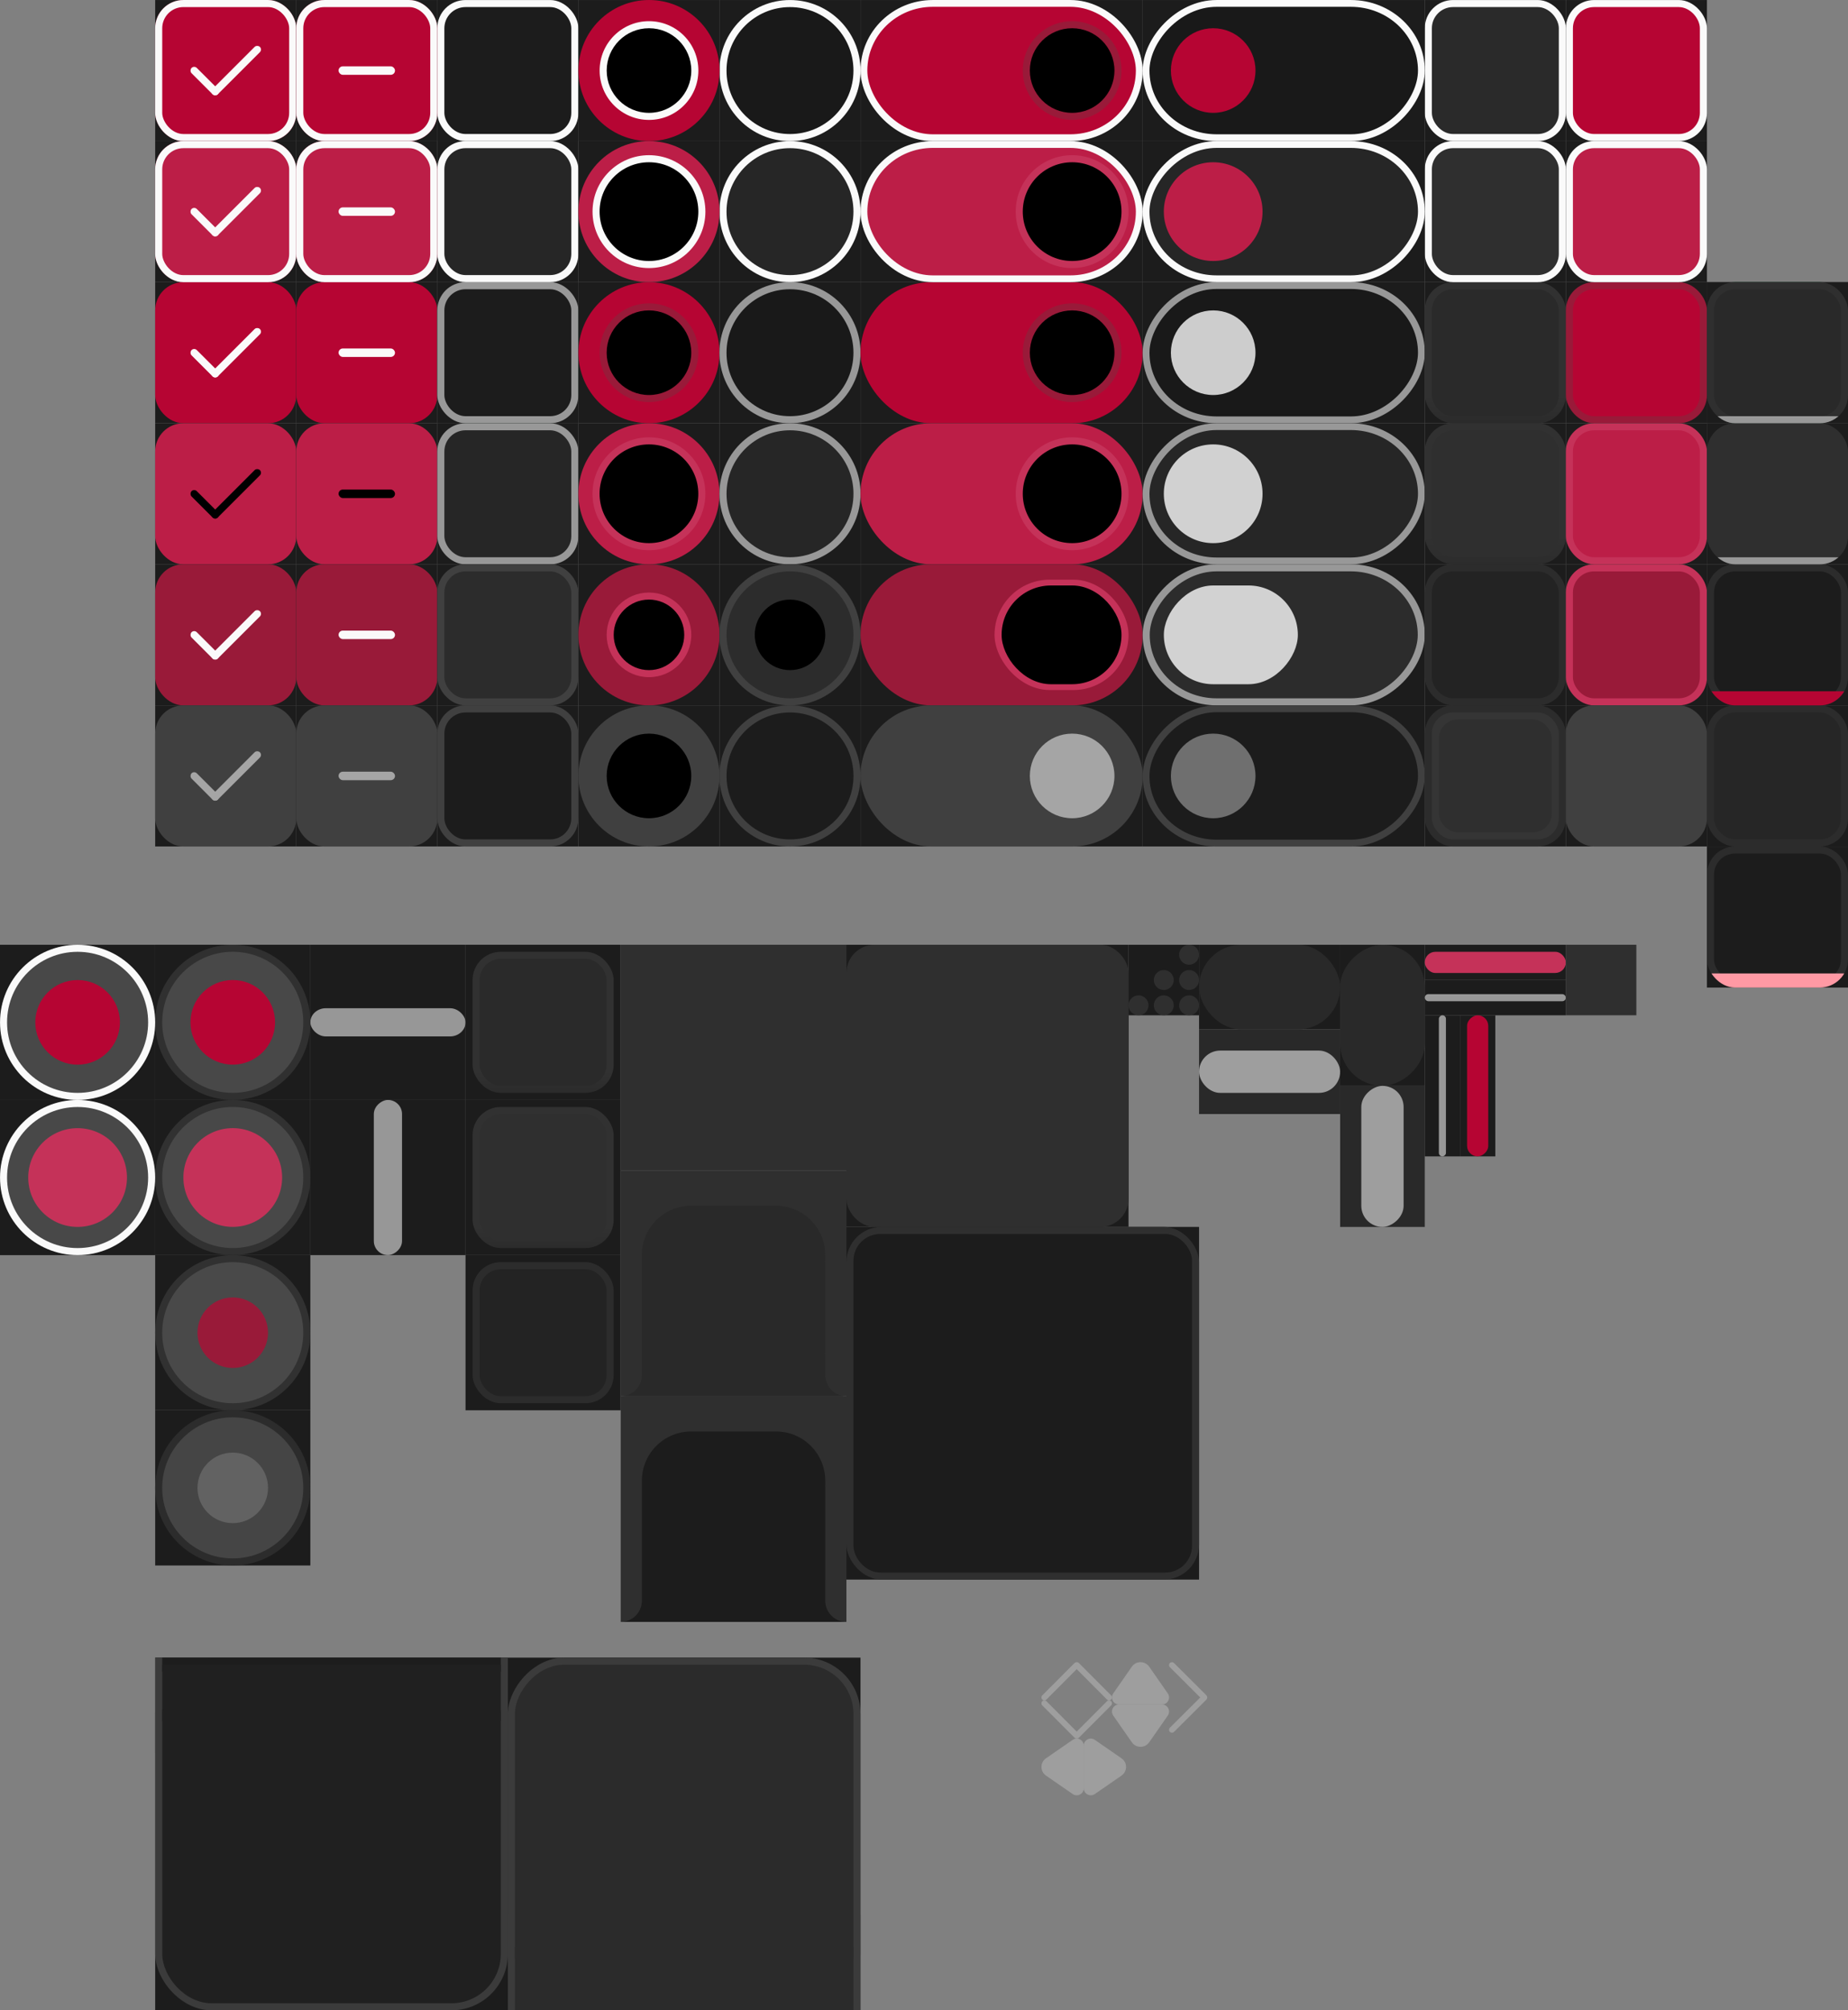 <?xml version="1.0" encoding="UTF-8" standalone="no"?>
<svg
   width="262.004"
   height="284.999"
   viewBox="0 0 69.322 75.406"
   version="1.1"
   id="svg513"
   sodipodi:docname="dark.svg"
   inkscape:version="1.2.2 (b0a8486541, 2022-12-01)"
   xmlns:inkscape="http://www.inkscape.org/namespaces/inkscape"
   xmlns:sodipodi="http://sodipodi.sourceforge.net/DTD/sodipodi-0.dtd"
   xmlns:xlink="http://www.w3.org/1999/xlink"
   xmlns="http://www.w3.org/2000/svg"
   xmlns:svg="http://www.w3.org/2000/svg"
   xmlns:rdf="http://www.w3.org/1999/02/22-rdf-syntax-ns#"
   xmlns:cc="http://creativecommons.org/ns#"
   xmlns:dc="http://purl.org/dc/elements/1.1/">
  <rect x="0" y="0" width="69.322" height="75.406" fill="#808080" stroke="none"/>
  <sodipodi:namedview
     pagecolor="#333333"
     bordercolor="#666666"
     borderopacity="1"
     objecttolerance="10"
     gridtolerance="10"
     guidetolerance="10"
     inkscape:pageopacity="0"
     inkscape:pageshadow="2"
     inkscape:window-width="2560"
     inkscape:window-height="1287"
     id="namedview423"
     showgrid="false"
     inkscape:pagecheckerboard="true"
     inkscape:showpageshadow="false"
     inkscape:zoom="5.157914"
     inkscape:cx="93.545569"
     inkscape:cy="72.219118"
     inkscape:window-x="0"
     inkscape:window-y="0"
     inkscape:window-maximized="1"
     inkscape:current-layer="svg513"
     inkscape:document-rotation="0"
     inkscape:deskcolor="#d1d1d1" />
  <title
     id="title515">Sun Valley dark</title>
  <defs
     id="defs507">
    <linearGradient
       xlink:href="#linearGradient163633"
       id="linearGradient154488"
       gradientUnits="userSpaceOnUse"
       x1="29.104"
       y1="9.525"
       x2="29.104"
       y2="10.583"
       gradientTransform="translate(21.168,-2.94e-5)" />
    <linearGradient
       id="linearGradient163633">
      <stop
         style="stop-color:#313131;stop-opacity:1"
         offset="0"
         id="stop163629" />
      <stop
         style="stop-color:#2c2c2c;stop-opacity:1"
         offset="1"
         id="stop163631" />
    </linearGradient>
    <linearGradient
       xlink:href="#linearGradient139875"
       id="linearGradient154498"
       gradientUnits="userSpaceOnUse"
       x1="29.104"
       y1="9.525"
       x2="29.104"
       y2="10.583"
       gradientTransform="translate(21.168,-5.292)" />
    <linearGradient
       id="linearGradient139875">
      <stop
         style="stop-color:#313131;stop-opacity:1"
         offset="0"
         id="stop139871" />
      <stop
         style="stop-color:#2b2b2b;stop-opacity:1"
         offset="1"
         id="stop139873" />
    </linearGradient>
    <linearGradient
       xlink:href="#linearGradient262566"
       id="linearGradient185838"
       gradientUnits="userSpaceOnUse"
       gradientTransform="translate(26.459,-2.6e-5)"
       x1="29.104"
       y1="9.525"
       x2="29.104"
       y2="10.583" />
    <linearGradient
       id="linearGradient262566">
      <stop
         style="stop-color:#5fbced;stop-opacity:1"
         offset="0"
         id="stop262562" />
      <stop
         style="stop-color:#4ba6d5;stop-opacity:1"
         offset="1"
         id="stop262564" />
    </linearGradient>
    <linearGradient
       xlink:href="#linearGradient222984"
       id="linearGradient185836"
       gradientUnits="userSpaceOnUse"
       gradientTransform="translate(26.459,-5.292)"
       x1="29.104"
       y1="9.525"
       x2="29.104"
       y2="10.583" />
    <linearGradient
       id="linearGradient222984">
      <stop
         style="stop-color:#64cdff;stop-opacity:1"
         offset="0"
         id="stop222980" />
      <stop
         style="stop-color:#50b2e5;stop-opacity:1"
         offset="1"
         id="stop222982" />
    </linearGradient>
    <clipPath
       clipPathUnits="userSpaceOnUse"
       id="clipPath422873">
      <rect
         style="opacity:1;fill:#1c1c1c;fill-opacity:1;stroke:#b3b3b3;stroke-width:0;stroke-linejoin:bevel"
         id="rect422875"
         width="5.292"
         height="0.529"
         x="26.194"
         y="25.929" />
    </clipPath>
    <clipPath
       clipPathUnits="userSpaceOnUse"
       id="clipPath441025">
      <rect
         style="opacity:1;fill:#2c2c2c;fill-opacity:1;stroke:#b3b3b3;stroke-width:0;stroke-linejoin:bevel"
         id="rect441027"
         width="5.292"
         height="0.265"
         x="26.194"
         y="26.194" />
    </clipPath>
    <linearGradient
       xlink:href="#linearGradient163633"
       id="linearGradient59562"
       gradientUnits="userSpaceOnUse"
       gradientTransform="translate(-14.552,23.283)"
       x1="29.104"
       y1="9.79"
       x2="29.104"
       y2="10.583" />
    <linearGradient
       xlink:href="#linearGradient139875"
       id="linearGradient59560"
       gradientUnits="userSpaceOnUse"
       gradientTransform="translate(-14.552,17.462)"
       x1="29.104"
       y1="9.79"
       x2="29.104"
       y2="10.583" />
  </defs>
  <g
     id="check-rest"
     transform="translate(5.821,10.584)">
    <rect
       style="opacity:1;fill:#1c1c1c;fill-opacity:1;stroke-width:0.137;stroke-linecap:round"
       id="rect459"
       width="5.292"
       height="5.292"
       x="-3.6309569e-07"
       y="-4.9597656e-07" />
    <rect
       style="opacity:1;fill:#b60533;fill-opacity:1;stroke:none;stroke-width:0;stroke-linecap:square;stroke-miterlimit:4;stroke-dasharray:none;stroke-dashoffset:396.85;stroke-opacity:0"
       id="rect2233"
       width="5.292"
       height="5.292"
       x="-3.6309569e-07"
       y="-4.9597656e-07"
       rx="1.058"
       ry="1.058" />
    <g
       id="g349003"
       style="opacity:1;fill:#fafafa;fill-opacity:1">
      <rect
         style="fill:#fafafa;fill-opacity:1;stroke:#b3b3b3;stroke-width:0;stroke-linejoin:bevel"
         id="rect320725"
         width="2.51"
         height="0.279"
         x="-0.976"
         y="3.881"
         rx="0.139"
         ry="0.139"
         transform="rotate(-45)" />
      <rect
         style="fill:#fafafa;fill-opacity:1;stroke:#b3b3b3;stroke-width:0;stroke-linejoin:bevel"
         id="rect320909"
         width="1.395"
         height="0.279"
         x="2.766"
         y="0.697"
         rx="0.139"
         ry="0.139"
         transform="rotate(45)" />
    </g>
  </g>
  <g
     id="check-hover"
     transform="translate(5.821,10.584)">
    <rect
       style="opacity:1;fill:#1c1c1c;fill-opacity:1;stroke-width:0.137;stroke-linecap:round"
       id="rect51534"
       width="5.292"
       height="5.292"
       x="-3.6309569e-07"
       y="5.292" />
    <rect
       style="opacity:1;fill:#bc1e47;fill-opacity:1;stroke:none;stroke-width:0;stroke-linecap:square;stroke-miterlimit:4;stroke-dasharray:none;stroke-dashoffset:396.85;stroke-opacity:0"
       id="rect51536"
       width="5.292"
       height="5.292"
       x="-3.6309569e-07"
       y="5.292"
       rx="1.058"
       ry="1.058" />
    <g
       id="g349009"
       transform="translate(0,5.292)"
       style="opacity:1;fill:#000000;fill-opacity:1">
      <rect
         style="fill:#000000;fill-opacity:1;stroke:#b3b3b3;stroke-width:0;stroke-linejoin:bevel"
         id="rect349005"
         width="2.51"
         height="0.279"
         x="-0.976"
         y="3.881"
         rx="0.139"
         ry="0.139"
         transform="rotate(-45)" />
      <rect
         style="fill:#000000;fill-opacity:1;stroke:#b3b3b3;stroke-width:0;stroke-linejoin:bevel"
         id="rect349007"
         width="1.395"
         height="0.279"
         x="2.766"
         y="0.697"
         rx="0.139"
         ry="0.139"
         transform="rotate(45)" />
    </g>
  </g>
  <g
     id="check-pressed"
     transform="translate(5.821,10.584)">
    <rect
       style="opacity:1;fill:#1c1c1c;fill-opacity:1;stroke-width:0.137;stroke-linecap:round"
       id="rect103933"
       width="5.292"
       height="5.292"
       x="1.5442529e-06"
       y="10.583" />
    <rect
       style="opacity:1;fill:#991a39;fill-opacity:1;stroke:none;stroke-width:0;stroke-linecap:square;stroke-miterlimit:4;stroke-dasharray:none;stroke-dashoffset:396.85;stroke-opacity:0"
       id="rect103935"
       width="5.292"
       height="5.292"
       x="1.5442529e-06"
       y="10.583"
       rx="1.058"
       ry="1.058" />
    <g
       id="g349015"
       transform="translate(1.7690736e-6,10.583)"
       style="opacity:1;fill:#25536a;fill-opacity:1">
      <rect
         style="fill:#fafafa;fill-opacity:1;stroke:#b3b3b3;stroke-width:0;stroke-linejoin:bevel"
         id="rect349011"
         width="2.51"
         height="0.279"
         x="-0.976"
         y="3.881"
         rx="0.139"
         ry="0.139"
         transform="rotate(-45)" />
      <rect
         style="fill:#fafafa;fill-opacity:1;stroke:#b3b3b3;stroke-width:0;stroke-linejoin:bevel"
         id="rect349013"
         width="1.395"
         height="0.279"
         x="2.766"
         y="0.697"
         rx="0.139"
         ry="0.139"
         transform="rotate(45)" />
    </g>
  </g>
  <g
     id="check-dis"
     transform="translate(5.821,10.584)">
    <rect
       style="opacity:1;fill:#1c1c1c;fill-opacity:1;stroke-width:0.137;stroke-linecap:round"
       id="rect347492"
       width="5.292"
       height="5.292"
       x="1.5442529e-06"
       y="15.875" />
    <rect
       style="opacity:1;fill:#404040;fill-opacity:1;stroke:none;stroke-width:0;stroke-linecap:square;stroke-miterlimit:4;stroke-dasharray:none;stroke-dashoffset:396.85;stroke-opacity:0"
       id="rect347494"
       width="5.292"
       height="5.292"
       x="1.5442529e-06"
       y="15.875"
       rx="1.058"
       ry="1.058" />
    <g
       id="g349021"
       transform="translate(1.7690736e-6,15.875)"
       style="opacity:1;fill:#a5a5a5;fill-opacity:1">
      <rect
         style="fill:#a5a5a5;fill-opacity:1;stroke:#b3b3b3;stroke-width:0;stroke-linejoin:bevel"
         id="rect349017"
         width="2.51"
         height="0.279"
         x="-0.976"
         y="3.881"
         rx="0.139"
         ry="0.139"
         transform="rotate(-45)" />
      <rect
         style="fill:#a5a5a5;fill-opacity:1;stroke:#b3b3b3;stroke-width:0;stroke-linejoin:bevel"
         id="rect349019"
         width="1.395"
         height="0.279"
         x="2.766"
         y="0.697"
         rx="0.139"
         ry="0.139"
         transform="rotate(45)" />
    </g>
  </g>
  <g
     id="check-tri-rest"
     transform="translate(5.821,10.584)">
    <rect
       style="opacity:1;fill:#1c1c1c;fill-opacity:1;stroke-width:0.137;stroke-linecap:round"
       id="rect457"
       width="5.292"
       height="5.292"
       x="5.292"
       y="4.4472657e-08" />
    <rect
       style="opacity:1;fill:#b60533;fill-opacity:1;stroke:none;stroke-width:0;stroke-linecap:square;stroke-miterlimit:4;stroke-dasharray:none;stroke-dashoffset:396.85;stroke-opacity:0"
       id="rect1149"
       width="5.292"
       height="5.292"
       x="5.292"
       y="4.4472657e-08"
       rx="1.058"
       ry="1.058" />
    <rect
       style="opacity:1;fill:#fafafa;fill-opacity:1;stroke-width:0.003"
       id="rect358360"
       width="2.117"
       height="0.318"
       x="6.879"
       y="2.487"
       rx="0.159"
       ry="0.159" />
  </g>
  <g
     id="check-tri-hover"
     transform="translate(5.821,10.584)">
    <rect
       style="opacity:1;fill:#1c1c1c;fill-opacity:1;stroke-width:0.137;stroke-linecap:round"
       id="rect51546"
       width="5.292"
       height="5.292"
       x="5.292"
       y="5.292" />
    <rect
       style="opacity:1;fill:#bc1e47;fill-opacity:1;stroke:none;stroke-width:0;stroke-linecap:square;stroke-miterlimit:4;stroke-dasharray:none;stroke-dashoffset:396.85;stroke-opacity:0"
       id="rect51548"
       width="5.292"
       height="5.292"
       x="5.292"
       y="5.292"
       rx="1.058"
       ry="1.058" />
    <rect
       style="opacity:1;fill:#000000;fill-opacity:1;stroke-width:0.003"
       id="rect364812"
       width="2.117"
       height="0.318"
       x="6.879"
       y="7.779"
       rx="0.159"
       ry="0.159" />
  </g>
  <g
     id="check-tri-pressed"
     transform="translate(5.821,10.584)">
    <rect
       style="display:inline;opacity:1;fill:#1c1c1c;fill-opacity:1;stroke-width:0.137;stroke-linecap:round"
       id="rect103945"
       width="5.292"
       height="5.292"
       x="5.292"
       y="10.583" />
    <rect
       style="display:inline;opacity:1;fill:#991a39;fill-opacity:1;stroke:none;stroke-width:0;stroke-linecap:square;stroke-miterlimit:4;stroke-dasharray:none;stroke-dashoffset:396.85;stroke-opacity:0"
       id="rect103947"
       width="5.292"
       height="5.292"
       x="5.292"
       y="10.583"
       rx="1.058"
       ry="1.058" />
    <rect
       style="display:inline;opacity:1;fill:#fafafa;fill-opacity:1;stroke-width:0.003"
       id="rect364814"
       width="2.117"
       height="0.318"
       x="6.879"
       y="13.07"
       rx="0.159"
       ry="0.159" />
  </g>
  <g
     id="check-tri-dis"
     transform="translate(5.821,10.584)">
    <rect
       style="opacity:1;fill:#1c1c1c;fill-opacity:1;stroke-width:0.137;stroke-linecap:round"
       id="rect347496"
       width="5.292"
       height="5.292"
       x="5.292"
       y="15.875" />
    <rect
       style="opacity:1;fill:#404040;fill-opacity:1;stroke:none;stroke-width:0;stroke-linecap:square;stroke-miterlimit:4;stroke-dasharray:none;stroke-dashoffset:396.85;stroke-opacity:0"
       id="rect347498"
       width="5.292"
       height="5.292"
       x="5.292"
       y="15.875"
       rx="1.058"
       ry="1.058" />
    <rect
       style="opacity:1;fill:#a5a5a5;fill-opacity:1;stroke-width:0.003"
       id="rect364816"
       width="2.117"
       height="0.318"
       x="6.879"
       y="18.362"
       rx="0.159"
       ry="0.159" />
  </g>
  <g
     id="check-unsel-rest"
     transform="translate(5.821,10.584)">
    <g
       id="g122332"
       style="opacity:1">
      <rect
         style="fill:#313131;fill-opacity:1;stroke-width:0.137;stroke-linecap:round"
         id="rect114660"
         width="5.292"
         height="5.292"
         x="10.583"
         y="4.4472657e-08" />
      <rect
         style="fill:#217346;fill-opacity:1;stroke:none;stroke-width:0;stroke-linecap:square;stroke-miterlimit:4;stroke-dasharray:none;stroke-dashoffset:396.85;stroke-opacity:0"
         id="rect114662"
         width="5.292"
         height="5.292"
         x="10.583"
         y="4.4472657e-08"
         rx="1.058"
         ry="1.058" />
      <rect
         style="fill:#313131;fill-opacity:1;stroke:#0339a6;stroke-width:0;stroke-linecap:square;stroke-miterlimit:4;stroke-dasharray:none;stroke-dashoffset:396.85;stroke-opacity:0"
         id="rect114664"
         width="4.762"
         height="4.762"
         x="10.848"
         y="0.265"
         rx="0.794"
         ry="0.794" />
    </g>
    <rect
       style="opacity:1;fill:#1c1c1c;fill-opacity:1;stroke-width:0.137;stroke-linecap:round"
       id="rect169947"
       width="5.292"
       height="5.292"
       x="10.583"
       y="4.4472657e-08" />
    <rect
       style="opacity:1;fill:#989898;fill-opacity:1;stroke:none;stroke-width:0;stroke-linecap:square;stroke-miterlimit:4;stroke-dasharray:none;stroke-dashoffset:396.85;stroke-opacity:0"
       id="rect169949"
       width="5.292"
       height="5.292"
       x="10.583"
       y="4.4472657e-08"
       rx="1.058"
       ry="1.058" />
    <rect
       style="opacity:1;fill:#1c1c1c;fill-opacity:1;stroke:#0339a6;stroke-width:0;stroke-linecap:square;stroke-miterlimit:4;stroke-dasharray:none;stroke-dashoffset:396.85;stroke-opacity:0"
       id="rect169951"
       width="4.762"
       height="4.762"
       x="10.848"
       y="0.265"
       rx="0.794"
       ry="0.794" />
  </g>
  <g
     id="check-unsel-hover"
     transform="translate(5.821,10.584)">
    <rect
       style="opacity:1;fill:#1c1c1c;fill-opacity:1;stroke-width:0.137;stroke-linecap:round"
       id="rect115660"
       width="5.292"
       height="5.292"
       x="10.583"
       y="5.292" />
    <rect
       style="opacity:1;fill:#989898;fill-opacity:1;stroke:none;stroke-width:0;stroke-linecap:square;stroke-miterlimit:4;stroke-dasharray:none;stroke-dashoffset:396.85;stroke-opacity:0"
       id="rect115662"
       width="5.292"
       height="5.292"
       x="10.583"
       y="5.292"
       rx="1.058"
       ry="1.058" />
    <rect
       style="opacity:1;fill:#262626;fill-opacity:1;stroke:#0339a6;stroke-width:0;stroke-linecap:square;stroke-miterlimit:4;stroke-dasharray:none;stroke-dashoffset:396.85;stroke-opacity:0"
       id="rect115664"
       width="4.762"
       height="4.762"
       x="10.848"
       y="5.556"
       rx="0.794"
       ry="0.794" />
  </g>
  <g
     id="check-unsel-pressed"
     transform="translate(5.821,10.584)">
    <rect
       style="opacity:1;fill:#1c1c1c;fill-opacity:1;stroke-width:0.137;stroke-linecap:round"
       id="rect115668"
       width="5.292"
       height="5.292"
       x="10.583"
       y="10.583" />
    <rect
       style="opacity:1;fill:#404040;fill-opacity:1;stroke:none;stroke-width:0;stroke-linecap:square;stroke-miterlimit:4;stroke-dasharray:none;stroke-dashoffset:396.85;stroke-opacity:0"
       id="rect115670"
       width="5.292"
       height="5.292"
       x="10.583"
       y="10.583"
       rx="1.058"
       ry="1.058" />
    <rect
       style="opacity:1;fill:#2c2c2c;fill-opacity:1;stroke:#0339a6;stroke-width:0;stroke-linecap:square;stroke-miterlimit:4;stroke-dasharray:none;stroke-dashoffset:396.85;stroke-opacity:0"
       id="rect115672"
       width="4.762"
       height="4.762"
       x="10.848"
       y="10.848"
       rx="0.794"
       ry="0.794" />
  </g>
  <g
     id="check-unsel-dis"
     transform="translate(5.821,10.584)">
    <rect
       style="opacity:1;fill:#1c1c1c;fill-opacity:1;stroke-width:0.137;stroke-linecap:round"
       id="rect347504"
       width="5.292"
       height="5.292"
       x="10.583"
       y="15.875" />
    <rect
       style="opacity:1;fill:#404040;fill-opacity:1;stroke:none;stroke-width:0;stroke-linecap:square;stroke-miterlimit:4;stroke-dasharray:none;stroke-dashoffset:396.85;stroke-opacity:0"
       id="rect347506"
       width="5.292"
       height="5.292"
       x="10.583"
       y="15.875"
       rx="1.058"
       ry="1.058" />
    <rect
       style="opacity:1;fill:#1c1c1c;fill-opacity:1;stroke:#0339a6;stroke-width:0;stroke-linecap:square;stroke-miterlimit:4;stroke-dasharray:none;stroke-dashoffset:396.85;stroke-opacity:0"
       id="rect347508"
       width="4.762"
       height="4.762"
       x="10.848"
       y="16.14"
       rx="0.794"
       ry="0.794" />
  </g>
  <g
     id="radio-rest"
     transform="translate(5.821,10.584)"
     inkscape:export-filename="radio-rest.png"
     inkscape:export-xdpi="96"
     inkscape:export-ydpi="96">
    <rect
       style="opacity:1;fill:#1c1c1c;fill-opacity:1;stroke-width:0.137;stroke-linecap:round"
       id="rect1212"
       width="5.292"
       height="5.292"
       x="15.876"
       y="-7.8969118e-05" />
    <ellipse
       style="display:inline;opacity:1;fill:#b60533;fill-opacity:1;stroke-width:0.549;stroke-linecap:square;stroke-linejoin:round"
       id="circle1214"
       cx="18.523"
       cy="2.646"
       rx="2.646"
       ry="2.646" />
    <circle
       style="opacity:1;fill:#991a39;fill-opacity:1;stroke-width:0.384;stroke-linecap:square;stroke-linejoin:round"
       id="ellipse645593"
       cx="18.523"
       cy="2.646"
       r="1.852" />
    <ellipse
       style="opacity:1;fill:#000000;fill-opacity:1;stroke:#ffff00;stroke-width:0;stroke-linecap:square;stroke-linejoin:round"
       id="circle1216"
       cx="18.523"
       cy="2.646"
       rx="1.587"
       ry="1.587" />
  </g>
  <g
     id="radio-hover"
     transform="translate(5.821,10.584)">
    <rect
       style="opacity:1;fill:#1c1c1c;fill-opacity:1;stroke-width:0.137;stroke-linecap:round"
       id="rect657427"
       width="5.292"
       height="5.292"
       x="15.875"
       y="5.292" />
    <ellipse
       style="opacity:1;fill:#bc1e47;fill-opacity:1;stroke-width:0.549;stroke-linecap:square;stroke-linejoin:round"
       id="ellipse657429"
       cx="18.522"
       cy="7.937"
       rx="2.646"
       ry="2.646" />
    <circle
       style="opacity:1;fill:#c53259;fill-opacity:1;stroke-width:0.439;stroke-linecap:square;stroke-linejoin:round"
       id="circle657431"
       cx="18.522"
       cy="7.937"
       r="2.117" />
    <circle
       style="opacity:1;fill:#000000;fill-opacity:1;stroke:#ffff00;stroke-width:0;stroke-linecap:square;stroke-linejoin:round"
       id="ellipse657433"
       cx="18.522"
       cy="7.937"
       r="1.852" />
  </g>
  <g
     id="radio-pressed"
     transform="translate(5.821,10.584)">
    <rect
       style="opacity:1;fill:#1c1c1c;fill-opacity:1;stroke-width:0.137;stroke-linecap:round"
       id="rect662443"
       width="5.292"
       height="5.292"
       x="15.876"
       y="10.583" />
    <ellipse
       style="opacity:1;fill:#991a39;fill-opacity:1;stroke-width:0.549;stroke-linecap:square;stroke-linejoin:round"
       id="ellipse662445"
       cx="18.523"
       cy="13.229"
       rx="2.646"
       ry="2.646" />
    <circle
       style="opacity:1;fill:#c53259;fill-opacity:1;stroke-width:0.329;stroke-linecap:square;stroke-linejoin:round"
       id="circle662447"
       cx="18.523"
       cy="13.229"
       r="1.587" />
    <ellipse
       style="opacity:1;fill:#000000;fill-opacity:1;stroke:#ffff00;stroke-width:0;stroke-linecap:square;stroke-linejoin:round"
       id="circle662449"
       cx="18.523"
       cy="13.229"
       rx="1.323"
       ry="1.323" />
  </g>
  <g
     id="radio-dis"
     transform="translate(5.821,10.584)">
    <rect
       style="opacity:1;fill:#1c1c1c;fill-opacity:1;stroke-width:0.137;stroke-linecap:round"
       id="rect665611"
       width="5.292"
       height="5.292"
       x="15.876"
       y="15.875" />
    <ellipse
       style="opacity:1;fill:#404040;fill-opacity:1;stroke-width:0.549;stroke-linecap:square;stroke-linejoin:round"
       id="ellipse665613"
       cx="18.523"
       cy="18.521"
       rx="2.646"
       ry="2.646" />
    <circle
       style="opacity:1;fill:#000000;fill-opacity:1;stroke-width:0.329;stroke-linecap:square;stroke-linejoin:round"
       id="circle665615"
       cx="18.523"
       cy="18.521"
       r="1.587" />
  </g>
  <g
     id="radio-unsel-rest"
     transform="translate(5.821,10.584)">
    <rect
       style="opacity:1;fill:#1c1c1c;fill-opacity:1;stroke-width:0.137;stroke-linecap:round"
       id="rect148824"
       width="5.292"
       height="5.292"
       x="21.168"
       y="-7.5154421e-05" />
    <circle
       style="opacity:1;fill:#989898;fill-opacity:1;stroke-width:0.549;stroke-linecap:square;stroke-linejoin:round"
       id="circle148826"
       cx="23.813"
       cy="2.646"
       r="2.646" />
    <circle
       style="opacity:1;fill:#191919;fill-opacity:1;stroke-width:1.198;stroke-linecap:square;stroke-linejoin:round"
       id="circle148828"
       cx="23.813"
       cy="2.646"
       r="2.381" />
  </g>
  <g
     id="radio-unsel-hover"
     transform="translate(5.821,10.584)">
    <rect
       style="opacity:1;fill:#1c1c1c;fill-opacity:1;stroke-width:0.137;stroke-linecap:round"
       id="rect150387"
       width="5.292"
       height="5.292"
       x="21.168"
       y="5.291" />
    <circle
       style="opacity:1;fill:#989898;fill-opacity:1;stroke-width:0.549;stroke-linecap:square;stroke-linejoin:round"
       id="circle150389"
       cx="23.814"
       cy="7.937"
       r="2.646" />
    <circle
       style="opacity:1;fill:#262626;fill-opacity:1;stroke-width:1.198;stroke-linecap:square;stroke-linejoin:round"
       id="circle150391"
       cx="23.814"
       cy="7.937"
       r="2.381" />
  </g>
  <g
     id="radio-unsel-pressed"
     transform="translate(5.821,10.584)">
    <rect
       style="opacity:1;fill:#1c1c1c;fill-opacity:1;stroke-width:0.137;stroke-linecap:round"
       id="rect150417"
       width="5.292"
       height="5.292"
       x="21.168"
       y="10.583" />
    <circle
       style="opacity:1;fill:#404040;fill-opacity:1;stroke-width:0.549;stroke-linecap:square;stroke-linejoin:round"
       id="circle150419"
       cx="23.814"
       cy="13.229"
       r="2.646" />
    <circle
       style="opacity:1;fill:#2c2c2c;fill-opacity:1;stroke-width:1.198;stroke-linecap:square;stroke-linejoin:round"
       id="circle150421"
       cx="23.814"
       cy="13.229"
       r="2.381" />
    <circle
       style="opacity:1;fill:#000000;fill-opacity:1;stroke-width:0.666;stroke-linecap:square;stroke-linejoin:round"
       id="circle13753"
       cx="23.814"
       cy="13.229"
       r="1.323" />
  </g>
  <g
     id="radio-unsel-dis"
     transform="translate(5.821,10.584)">
    <rect
       style="opacity:1;fill:#1c1c1c;fill-opacity:1;stroke-width:0.137;stroke-linecap:round"
       id="rect641029"
       width="5.292"
       height="5.292"
       x="21.168"
       y="15.875" />
    <circle
       style="opacity:1;fill:#404040;fill-opacity:1;stroke-width:0.549;stroke-linecap:square;stroke-linejoin:round"
       id="circle641031"
       cx="23.814"
       cy="18.521"
       r="2.646" />
    <circle
       style="opacity:1;fill:#1c1c1c;fill-opacity:1;stroke-width:1.198;stroke-linecap:square;stroke-linejoin:round"
       id="circle641033"
       cx="23.814"
       cy="18.521"
       r="2.381" />
  </g>
  <g
     id="switch-rest"
     transform="translate(5.821,10.584)"
     inkscape:export-filename="switch-rest.png"
     inkscape:export-xdpi="96"
     inkscape:export-ydpi="96">
    <rect
       style="display:inline;fill:#1c1c1c;fill-opacity:1;stroke-width:0.309"
       id="rect1879"
       width="10.583"
       height="5.292"
       x="26.459"
       y="-7.5154421e-05" />
    <rect
       style="fill:#b60533;fill-opacity:1;stroke:#b3b3b3;stroke-width:0;stroke-linejoin:bevel"
       id="rect508980"
       width="10.583"
       height="5.292"
       x="26.459"
       y="-7.8969118e-05"
       rx="2.646"
       ry="2.646" />
    <circle
       style="fill:#991a39;fill-opacity:1;stroke:#b3b3b3;stroke-width:0;stroke-linejoin:bevel"
       id="circle511787"
       cx="34.397"
       cy="-2.646"
       transform="scale(1,-1)"
       r="1.852" />
    <circle
       style="fill:#000000;fill-opacity:1;stroke:#b3b3b3;stroke-width:0;stroke-linejoin:bevel"
       id="path511335"
       cx="34.397"
       cy="-2.646"
       transform="scale(1,-1)"
       r="1.587" />
  </g>
  <g
     id="switch-hover"
     transform="translate(5.821,10.584)">
    <rect
       style="fill:#1c1c1c;fill-opacity:1;stroke-width:0.309"
       id="rect1881"
       width="10.583"
       height="5.292"
       x="26.459"
       y="5.292" />
    <rect
       style="fill:#bc1e47;fill-opacity:1;stroke:#b3b3b3;stroke-width:0;stroke-linejoin:bevel"
       id="rect568429"
       width="10.583"
       height="5.292"
       x="26.459"
       y="5.292"
       rx="2.646"
       ry="2.646" />
    <circle
       style="fill:#c53259;fill-opacity:1;stroke:#b3b3b3;stroke-width:0;stroke-linejoin:bevel"
       id="circle568431"
       cx="34.397"
       cy="-7.937"
       transform="scale(1,-1)"
       r="2.117" />
    <circle
       style="fill:#000000;fill-opacity:1;stroke:#b3b3b3;stroke-width:0;stroke-linejoin:bevel"
       id="circle568433"
       cx="34.397"
       cy="-7.937"
       transform="scale(1,-1)"
       r="1.852" />
  </g>
  <g
     id="switch-pressed"
     transform="translate(5.821,10.584)">
    <rect
       style="fill:#1c1c1c;fill-opacity:1;stroke-width:0.309"
       id="rect1887"
       width="10.583"
       height="5.292"
       x="26.459"
       y="10.583" />
    <rect
       style="fill:#991a39;fill-opacity:1;stroke:#b3b3b3;stroke-width:0;stroke-linejoin:bevel"
       id="rect548138"
       width="10.583"
       height="5.292"
       x="26.459"
       y="10.583"
       rx="2.646"
       ry="2.646" />
    <rect
       style="fill:#c53259;fill-opacity:1;stroke:#b3b3b3;stroke-width:0;stroke-linejoin:bevel"
       id="rect548721"
       width="5.027"
       height="4.14"
       x="31.486"
       y="11.159"
       rx="2.07"
       ry="2.07" />
    <rect
       style="fill:#000000;fill-opacity:1;stroke:#b3b3b3;stroke-width:0;stroke-linejoin:bevel"
       id="rect548331"
       width="4.498"
       height="3.704"
       x="31.751"
       y="11.377"
       rx="1.852"
       ry="1.852" />
  </g>
  <g
     id="switch-dis"
     transform="translate(5.821,10.584)">
    <rect
       style="fill:#1c1c1c;fill-opacity:1;stroke-width:0.309"
       id="rect1889"
       width="10.583"
       height="5.292"
       x="26.459"
       y="15.875" />
    <rect
       style="fill:#404040;fill-opacity:1;stroke:#b3b3b3;stroke-width:0;stroke-linejoin:bevel"
       id="rect580973"
       width="10.583"
       height="5.292"
       x="26.459"
       y="15.875"
       rx="2.646"
       ry="2.646" />
    <circle
       style="fill:#a5a5a5;fill-opacity:1;stroke:#b3b3b3;stroke-width:0;stroke-linejoin:bevel"
       id="circle580977"
       cx="34.397"
       cy="-18.521"
       transform="scale(1,-1)"
       r="1.587" />
  </g>
  <g
     id="switch-off-rest"
     transform="translate(5.821,10.584)">
    <rect
       style="fill:#1c1c1c;fill-opacity:1;stroke-width:0.309"
       id="rect350"
       width="10.583"
       height="5.292"
       x="37.043"
       y="-7.8969118e-05" />
    <rect
       style="fill:#191919;fill-opacity:1;stroke:#989898;stroke-width:0.255;stroke-linejoin:bevel;stroke-miterlimit:4;stroke-dasharray:none;stroke-opacity:1"
       id="rect581500"
       width="10.328"
       height="5.037"
       x="-47.498"
       y="0.127"
       rx="2.646"
       ry="2.646"
       transform="scale(-1,1)" />
    <circle
       style="fill:#cdcdcd;fill-opacity:1;stroke:#cdcdcd;stroke-width:0;stroke-linejoin:bevel;stroke-opacity:1"
       id="circle581504"
       cx="-39.688"
       cy="-2.646"
       transform="scale(-1)"
       r="1.587" />
  </g>
  <g
     id="switch-off-hover"
     transform="translate(5.821,10.584)">
    <rect
       style="fill:#1c1c1c;fill-opacity:1;stroke-width:0.309"
       id="rect1883"
       width="10.583"
       height="5.292"
       x="37.043"
       y="5.292" />
    <rect
       style="fill:#262626;fill-opacity:1;stroke:#989898;stroke-width:0.255;stroke-linejoin:bevel;stroke-miterlimit:4;stroke-dasharray:none;stroke-opacity:1"
       id="rect591731"
       width="10.328"
       height="5.037"
       x="-47.498"
       y="5.419"
       rx="2.646"
       ry="2.646"
       transform="scale(-1,1)" />
    <circle
       style="fill:#d1d1d1;fill-opacity:1;stroke:#d1d1d1;stroke-width:0;stroke-linejoin:bevel;stroke-opacity:1"
       id="circle591733"
       cx="-39.688"
       cy="-7.937"
       transform="scale(-1)"
       r="1.852" />
  </g>
  <g
     id="switch-off-pressed"
     transform="translate(5.821,10.584)">
    <rect
       style="fill:#1c1c1c;fill-opacity:1;stroke-width:0.309"
       id="rect1885"
       width="10.583"
       height="5.292"
       x="37.043"
       y="10.583" />
    <rect
       style="fill:#2c2c2c;fill-opacity:1;stroke:#989898;stroke-width:0.264;stroke-linejoin:bevel;stroke-miterlimit:4;stroke-dasharray:none;stroke-opacity:1"
       id="rect581508"
       width="10.319"
       height="5.027"
       x="-47.494"
       y="10.715"
       rx="2.643"
       ry="2.641"
       transform="scale(-1,1)" />
    <rect
       style="fill:#d2d2d2;fill-opacity:1;stroke:#b3b3b3;stroke-width:0;stroke-linejoin:bevel"
       id="rect581510"
       width="5.027"
       height="3.704"
       x="-42.864"
       y="11.377"
       rx="1.852"
       ry="1.852"
       transform="scale(-1,1)" />
  </g>
  <g
     id="switch-off-dis"
     transform="translate(5.821,10.584)">
    <rect
       style="fill:#1c1c1c;fill-opacity:1;stroke-width:0.309"
       id="rect1891"
       width="10.583"
       height="5.292"
       x="37.043"
       y="15.875" />
    <rect
       style="fill:#1c1c1c;fill-opacity:1;stroke:#404040;stroke-width:0.255;stroke-linejoin:bevel;stroke-miterlimit:4;stroke-dasharray:none;stroke-opacity:1"
       id="rect615877"
       width="10.328"
       height="5.037"
       x="-47.498"
       y="16.003"
       rx="2.646"
       ry="2.646"
       transform="scale(-1,1)" />
    <circle
       style="fill:#6f6f6f;fill-opacity:1;stroke:#d1d1d1;stroke-width:0;stroke-linejoin:bevel;stroke-opacity:1"
       id="circle615879"
       cx="-39.688"
       cy="-18.521"
       transform="scale(-1)"
       r="1.587" />
  </g>
  <g
     id="button-rest"
     transform="translate(5.821,10.584)">
    <rect
       style="fill:#1c1c1c;fill-opacity:1;stroke-width:0.137;stroke-linecap:round"
       id="rect154490"
       width="5.292"
       height="5.292"
       x="47.626"
       y="-7.8969118e-05" />
    <rect
       style="fill:url(#linearGradient154498);fill-opacity:1;stroke:none;stroke-width:0;stroke-linecap:square;stroke-miterlimit:4;stroke-dasharray:none;stroke-dashoffset:396.85;stroke-opacity:0"
       id="rect154492"
       width="5.292"
       height="5.292"
       x="47.626"
       y="-7.8969118e-05"
       rx="1.058"
       ry="1.058" />
    <rect
       style="fill:#2a2a2a;fill-opacity:1;stroke:none;stroke-width:0;stroke-linecap:square;stroke-miterlimit:4;stroke-dasharray:none;stroke-dashoffset:396.85;stroke-opacity:0"
       id="rect154494"
       width="4.762"
       height="4.762"
       x="47.891"
       y="0.265"
       rx="0.794"
       ry="0.794" />
  </g>
  <g
     id="button-hover"
     transform="translate(5.821,10.584)">
    <rect
       style="fill:#1c1c1c;fill-opacity:1;stroke-width:0.137;stroke-linecap:round"
       id="rect154480"
       width="5.292"
       height="5.292"
       x="47.626"
       y="5.292" />
    <rect
       style="fill:url(#linearGradient154488);fill-opacity:1;stroke:none;stroke-width:0;stroke-linecap:square;stroke-miterlimit:4;stroke-dasharray:none;stroke-dashoffset:396.85;stroke-opacity:0"
       id="rect154482"
       width="5.292"
       height="5.292"
       x="47.626"
       y="5.292"
       rx="1.058"
       ry="1.058" />
    <rect
       style="fill:#2f2f2f;fill-opacity:1;stroke:none;stroke-width:0;stroke-linecap:square;stroke-miterlimit:4;stroke-dasharray:none;stroke-dashoffset:396.85;stroke-opacity:0"
       id="rect154484"
       width="4.762"
       height="4.762"
       x="47.891"
       y="5.556"
       rx="0.794"
       ry="0.794" />
  </g>
  <g
     id="button-pressed"
     transform="translate(5.821,10.584)">
    <rect
       style="fill:#1c1c1c;fill-opacity:1;stroke-width:0.137;stroke-linecap:round"
       id="rect165914"
       width="5.292"
       height="5.292"
       x="47.626"
       y="10.583" />
    <rect
       style="fill:#2c2c2c;fill-opacity:1;stroke:none;stroke-width:0;stroke-linecap:square;stroke-miterlimit:4;stroke-dasharray:none;stroke-dashoffset:396.85;stroke-opacity:0"
       id="rect165916"
       width="5.292"
       height="5.292"
       x="47.626"
       y="10.583"
       rx="1.058"
       ry="1.058" />
    <rect
       style="fill:#232323;fill-opacity:1;stroke:none;stroke-width:0;stroke-linecap:square;stroke-miterlimit:4;stroke-dasharray:none;stroke-dashoffset:396.85;stroke-opacity:0"
       id="rect136714"
       width="4.762"
       height="4.762"
       x="47.891"
       y="10.848"
       rx="0.794"
       ry="0.794" />
  </g>
  <g
     id="button-dis"
     transform="translate(5.821,10.584)">
    <rect
       style="fill:#1c1c1c;fill-opacity:1;stroke-width:0.137;stroke-linecap:round"
       id="rect154470"
       width="5.292"
       height="5.292"
       x="47.626"
       y="15.875" />
    <rect
       style="fill:#2c2c2c;fill-opacity:1;stroke:none;stroke-width:0;stroke-linecap:square;stroke-miterlimit:4;stroke-dasharray:none;stroke-dashoffset:396.85;stroke-opacity:0"
       id="rect154472"
       width="5.292"
       height="5.292"
       x="47.626"
       y="15.875"
       rx="1.058"
       ry="1.058" />
    <rect
       style="fill:#353535;fill-opacity:1;stroke:none;stroke-width:0;stroke-linecap:square;stroke-miterlimit:4;stroke-dasharray:none;stroke-dashoffset:396.85;stroke-opacity:0"
       id="rect154474"
       width="4.762"
       height="4.762"
       x="47.891"
       y="16.14"
       rx="0.794"
       ry="0.794" />
    <rect
       style="fill:#2f2f2f;fill-opacity:1;stroke:none;stroke-width:0;stroke-linecap:square;stroke-miterlimit:4;stroke-dasharray:none;stroke-dashoffset:396.85;stroke-opacity:0"
       id="rect174840"
       width="4.233"
       height="4.233"
       x="48.155"
       y="16.404"
       rx="0.706"
       ry="0.706" />
  </g>
  <g
     id="button-accent-rest"
     transform="translate(5.821,10.584)"
     inkscape:export-filename="./button-accent-rest.png"
     inkscape:export-xdpi="96"
     inkscape:export-ydpi="96">
    <rect
       style="fill:#1c1c1c;fill-opacity:1;stroke-width:0.137;stroke-linecap:round"
       id="rect185818"
       width="5.292"
       height="5.292"
       x="52.918"
       y="-2.607721e-05" />
    <rect
       style="display:inline;fill:#991a39;fill-opacity:1;stroke:none;stroke-width:0;stroke-linecap:square;stroke-miterlimit:4;stroke-dasharray:none;stroke-dashoffset:396.85;stroke-opacity:0"
       id="rect185820"
       width="5.292"
       height="5.292"
       x="52.918"
       y="-2.607721e-05"
       rx="1.058"
       ry="1.058" />
    <rect
       style="fill:#b60533;fill-opacity:1;stroke:none;stroke-width:0;stroke-linecap:square;stroke-miterlimit:4;stroke-dasharray:none;stroke-dashoffset:396.85;stroke-opacity:0"
       id="rect185822"
       width="4.762"
       height="4.762"
       x="53.182"
       y="0.265"
       rx="0.794"
       ry="0.794" />
  </g>
  <g
     id="button-accent-hover"
     transform="translate(5.821,10.584)">
    <rect
       style="fill:#1c1c1c;fill-opacity:1;stroke-width:0.137;stroke-linecap:round"
       id="rect185810"
       width="5.292"
       height="5.292"
       x="52.918"
       y="5.292" />
    <rect
       style="fill:#c53259;fill-opacity:1;stroke:none;stroke-width:0;stroke-linecap:square;stroke-miterlimit:4;stroke-dasharray:none;stroke-dashoffset:396.85;stroke-opacity:0"
       id="rect185812"
       width="5.292"
       height="5.292"
       x="52.918"
       y="5.292"
       rx="1.058"
       ry="1.058" />
    <rect
       style="fill:#bc1e47;fill-opacity:1;stroke:none;stroke-width:0;stroke-linecap:square;stroke-miterlimit:4;stroke-dasharray:none;stroke-dashoffset:396.85;stroke-opacity:0"
       id="rect185814"
       width="4.762"
       height="4.762"
       x="53.182"
       y="5.556"
       rx="0.794"
       ry="0.794" />
  </g>
  <g
     id="button-accent-pressed"
     transform="translate(5.821,10.584)"
     inkscape:export-filename="button-accent-pressed.png"
     inkscape:export-xdpi="96"
     inkscape:export-ydpi="96">
    <rect
       style="fill:#1c1c1c;fill-opacity:1;stroke-width:0.137;stroke-linecap:round"
       id="rect185802"
       width="5.292"
       height="5.292"
       x="52.918"
       y="10.583" />
    <rect
       style="fill:#c53259;fill-opacity:1;stroke:none;stroke-width:0;stroke-linecap:square;stroke-miterlimit:4;stroke-dasharray:none;stroke-dashoffset:396.85;stroke-opacity:0"
       id="rect185804"
       width="5.292"
       height="5.292"
       x="52.918"
       y="10.583"
       rx="1.058"
       ry="1.058" />
    <rect
       style="fill:#991a39;fill-opacity:1;stroke:none;stroke-width:0;stroke-linecap:square;stroke-miterlimit:4;stroke-dasharray:none;stroke-dashoffset:396.85;stroke-opacity:0"
       id="rect185806"
       width="4.762"
       height="4.762"
       x="53.182"
       y="10.848"
       rx="0.794"
       ry="0.794" />
  </g>
  <g
     id="button-accent-dis"
     transform="translate(5.821,10.584)">
    <rect
       style="fill:#1c1c1c;fill-opacity:1;stroke-width:0.137;stroke-linecap:round"
       id="rect185826"
       width="5.292"
       height="5.292"
       x="52.918"
       y="15.875" />
    <rect
       style="fill:#404040;fill-opacity:1;stroke:none;stroke-width:0;stroke-linecap:square;stroke-miterlimit:4;stroke-dasharray:none;stroke-dashoffset:396.85;stroke-opacity:0"
       id="rect185828"
       width="5.292"
       height="5.292"
       x="52.918"
       y="15.875"
       rx="1.058"
       ry="1.058" />
  </g>
  <g
     id="slider-trough-vert"
     transform="translate(5.821,12.948)">
    <rect
       style="fill:#1c1c1c;fill-opacity:1;stroke:#0339a6;stroke-width:0;stroke-linecap:square;stroke-miterlimit:4;stroke-dasharray:none;stroke-dashoffset:396.85;stroke-opacity:0"
       id="rect8121"
       width="5.821"
       height="5.821"
       x="28.31"
       y="-11.642"
       transform="rotate(90)" />
    <rect
       style="fill:#979797;fill-opacity:1;stroke:#0339a6;stroke-width:0;stroke-linecap:square;stroke-miterlimit:4;stroke-dasharray:none;stroke-dashoffset:396.85;stroke-opacity:0"
       id="rect8123"
       width="5.821"
       height="1.058"
       x="28.31"
       y="-9.26"
       transform="rotate(90)"
       rx="0.529"
       ry="0.529" />
  </g>
  <g
     id="slider-trough-hor"
     transform="translate(5.821,12.948)">
    <rect
       style="fill:#1c1c1c;fill-opacity:1;stroke:#0339a6;stroke-width:0;stroke-linecap:square;stroke-miterlimit:4;stroke-dasharray:none;stroke-dashoffset:396.85;stroke-opacity:0"
       id="rect8127"
       width="5.821"
       height="5.821"
       x="5.821"
       y="22.489" />
    <rect
       style="fill:#979797;fill-opacity:1;stroke:#0339a6;stroke-width:0;stroke-linecap:square;stroke-miterlimit:4;stroke-dasharray:none;stroke-dashoffset:396.85;stroke-opacity:0"
       id="rect8129"
       width="5.821"
       height="1.058"
       x="5.821"
       y="24.87"
       rx="0.582"
       ry="0.529" />
  </g>
  <g
     id="slider-thumb-hover"
     transform="translate(5.821,12.948)">
    <rect
       style="fill:#1c1c1c;fill-opacity:1;stroke:#0339a6;stroke-width:0;stroke-linecap:square;stroke-miterlimit:4;stroke-dasharray:none;stroke-dashoffset:396.85;stroke-opacity:0"
       id="rect8317"
       width="5.821"
       height="5.821"
       x="2.9073487e-06"
       y="28.31" />
    <circle
       style="fill:#313131;fill-opacity:1;stroke-width:0.379"
       id="circle32743"
       cx="2.91"
       cy="31.22"
       r="2.91" />
    <circle
       style="fill:#484848;fill-opacity:1;stroke-width:0.345"
       id="circle32741"
       cx="2.91"
       cy="31.22"
       r="2.646" />
    <circle
       style="fill:#c53259;fill-opacity:1;stroke-width:0.241"
       id="path32659"
       cx="2.91"
       cy="31.22"
       r="1.852" />
  </g>
  <g
     id="slider-thumb-rest"
     transform="translate(5.821,12.948)">
    <rect
       style="fill:#1c1c1c;fill-opacity:1;stroke:#0339a6;stroke-width:0;stroke-linecap:square;stroke-miterlimit:4;stroke-dasharray:none;stroke-dashoffset:396.85;stroke-opacity:0"
       id="rect8315"
       width="5.821"
       height="5.821"
       x="3.8610228e-06"
       y="22.489" />
    <circle
       style="fill:#303030;fill-opacity:1;stroke-width:0.379"
       id="circle37327"
       cx="2.91"
       cy="25.399"
       r="2.91" />
    <circle
       style="fill:#484848;fill-opacity:1;stroke-width:0.345"
       id="circle37329"
       cx="2.91"
       cy="25.399"
       r="2.646" />
    <circle
       style="fill:#b60533;fill-opacity:1;stroke-width:0.207"
       id="circle37331"
       cx="2.91"
       cy="25.399"
       r="1.587" />
  </g>
  <g
     id="slider-thumb-pressed"
     transform="translate(5.821,12.948)">
    <rect
       style="fill:#1c1c1c;fill-opacity:1;stroke:#0339a6;stroke-width:0;stroke-linecap:square;stroke-miterlimit:4;stroke-dasharray:none;stroke-dashoffset:396.85;stroke-opacity:0"
       id="rect8319"
       width="5.821"
       height="5.821"
       x="2.9073487e-06"
       y="34.131" />
    <circle
       style="fill:#313131;fill-opacity:1;stroke-width:0.379"
       id="circle37707"
       cx="2.91"
       cy="37.041"
       r="2.91" />
    <circle
       style="fill:#494949;fill-opacity:1;stroke-width:0.345"
       id="circle37709"
       cx="2.91"
       cy="37.041"
       r="2.646" />
    <circle
       style="fill:#991a39;fill-opacity:1;stroke-width:0.172"
       id="circle37711"
       cx="2.91"
       cy="37.041"
       r="1.323" />
  </g>
  <g
     id="slider-thumb-dis"
     transform="translate(5.821,12.948)">
    <rect
       style="fill:#1c1c1c;fill-opacity:1;stroke:#0339a6;stroke-width:0;stroke-linecap:square;stroke-miterlimit:4;stroke-dasharray:none;stroke-dashoffset:396.85;stroke-opacity:0"
       id="rect8321"
       width="5.821"
       height="5.821"
       x="2.9073487e-06"
       y="39.952" />
    <circle
       style="fill:#2c2c2c;fill-opacity:1;stroke-width:0.379"
       id="circle46964"
       cx="2.91"
       cy="42.862"
       r="2.91" />
    <circle
       style="fill:#454545;fill-opacity:1;stroke-width:0.345"
       id="circle46966"
       cx="2.91"
       cy="42.862"
       r="2.646" />
    <circle
       style="fill:#626262;fill-opacity:1;stroke-width:0.172"
       id="circle46968"
       cx="2.91"
       cy="42.862"
       r="1.323" />
  </g>
  <g
     id="textbox-dis"
     transform="translate(5.821,10.584)">
    <rect
       style="fill:#1c1c1c;fill-opacity:1;stroke-width:0.137;stroke-linecap:round"
       id="rect170088"
       width="5.292"
       height="5.292"
       x="58.209"
       y="15.875" />
    <rect
       style="fill:#2c2c2c;fill-opacity:1;stroke:none;stroke-width:0;stroke-linecap:square;stroke-miterlimit:4;stroke-dasharray:none;stroke-dashoffset:396.85;stroke-opacity:0"
       id="rect170090"
       width="5.292"
       height="5.292"
       x="58.209"
       y="15.875"
       rx="1.058"
       ry="1.058" />
    <rect
       style="fill:#262626;fill-opacity:1;stroke:#0339a6;stroke-width:0;stroke-linecap:square;stroke-miterlimit:4;stroke-dasharray:none;stroke-dashoffset:396.85;stroke-opacity:0"
       id="rect170092"
       width="4.762"
       height="4.762"
       x="58.474"
       y="16.14"
       rx="0.794"
       ry="0.794" />
  </g>
  <g
     id="textbox-focus"
     transform="translate(5.821,10.584)">
    <rect
       style="fill:#1c1c1c;fill-opacity:1;stroke-width:0.137;stroke-linecap:round"
       id="rect170080"
       width="5.292"
       height="5.292"
       x="58.209"
       y="10.583" />
    <rect
       style="fill:#2c2c2c;fill-opacity:1;stroke:none;stroke-width:0;stroke-linecap:square;stroke-miterlimit:4;stroke-dasharray:none;stroke-dashoffset:396.85;stroke-opacity:0"
       id="rect410889"
       width="5.292"
       height="5.292"
       x="58.209"
       y="10.583"
       rx="1.058"
       ry="1.058" />
    <rect
       style="fill:#1c1c1c;fill-opacity:1;stroke:#0339a6;stroke-width:0;stroke-linecap:square;stroke-miterlimit:4;stroke-dasharray:none;stroke-dashoffset:396.85;stroke-opacity:0"
       id="rect410891"
       width="4.762"
       height="4.762"
       x="58.474"
       y="10.848"
       rx="0.794"
       ry="0.794" />
    <rect
       style="fill:#b60533;fill-opacity:1;stroke:#b3b3b3;stroke-width:0;stroke-linejoin:bevel"
       id="rect421640"
       width="5.292"
       height="5.292"
       x="26.194"
       y="21.167"
       rx="1.058"
       ry="1.058"
       clip-path="url(#clipPath422873)"
       transform="translate(32.015,-10.583)" />
  </g>
  <g
     id="textbox-hover"
     transform="translate(5.821,10.584)">
    <rect
       style="fill:#1c1c1c;fill-opacity:1;stroke-width:0.137;stroke-linecap:round"
       id="rect170104"
       width="5.292"
       height="5.292"
       x="58.209"
       y="5.292" />
    <rect
       style="fill:#2f2f2f;fill-opacity:1;stroke:none;stroke-width:0;stroke-linecap:square;stroke-miterlimit:4;stroke-dasharray:none;stroke-dashoffset:396.85;stroke-opacity:0"
       id="rect170106"
       width="5.292"
       height="5.292"
       x="58.209"
       y="5.292"
       rx="1.058"
       ry="1.058" />
    <rect
       style="fill:#989898;fill-opacity:1;stroke:#b3b3b3;stroke-width:0;stroke-linejoin:bevel"
       id="rect488554"
       width="5.292"
       height="5.292"
       x="26.194"
       y="21.167"
       rx="1.058"
       ry="1.058"
       clip-path="url(#clipPath441025)"
       transform="translate(32.015,-15.875)" />
  </g>
  <g
     id="textbox-rest"
     transform="translate(5.821,10.584)">
    <g
       id="g169990"
       transform="translate(47.626,-2.6e-5)">
      <rect
         style="fill:#313131;fill-opacity:1;stroke-width:0.137;stroke-linecap:round"
         id="rect169984"
         width="5.292"
         height="5.292"
         x="10.583"
         y="4.4472657e-08" />
      <rect
         style="fill:#217346;fill-opacity:1;stroke:none;stroke-width:0;stroke-linecap:square;stroke-miterlimit:4;stroke-dasharray:none;stroke-dashoffset:396.85;stroke-opacity:0"
         id="rect169986"
         width="5.292"
         height="5.292"
         x="10.583"
         y="4.4472657e-08"
         rx="1.058"
         ry="1.058" />
      <rect
         style="fill:#313131;fill-opacity:1;stroke:#0339a6;stroke-width:0;stroke-linecap:square;stroke-miterlimit:4;stroke-dasharray:none;stroke-dashoffset:396.85;stroke-opacity:0"
         id="rect169988"
         width="4.762"
         height="4.762"
         x="10.848"
         y="0.265"
         rx="0.794"
         ry="0.794" />
    </g>
    <rect
       style="fill:#1c1c1c;fill-opacity:1;stroke-width:0.137;stroke-linecap:round"
       id="rect169992"
       width="5.292"
       height="5.292"
       x="58.209"
       y="-2.5799805e-05" />
    <rect
       style="fill:#2f2f2f;fill-opacity:1;stroke:none;stroke-width:0;stroke-linecap:square;stroke-miterlimit:4;stroke-dasharray:none;stroke-dashoffset:396.85;stroke-opacity:0"
       id="rect410725"
       width="5.292"
       height="5.292"
       x="58.209"
       y="-2.5799805e-05"
       rx="1.058"
       ry="1.058" />
    <rect
       style="fill:#292929;fill-opacity:1;stroke:#0339a6;stroke-width:0;stroke-linecap:square;stroke-miterlimit:4;stroke-dasharray:none;stroke-dashoffset:396.85;stroke-opacity:0"
       id="rect410727"
       width="4.762"
       height="4.762"
       x="58.474"
       y="0.265"
       rx="0.794"
       ry="0.794" />
    <rect
       style="fill:#989898;fill-opacity:1;stroke:#b3b3b3;stroke-width:0;stroke-linejoin:bevel"
       id="rect495681"
       width="5.292"
       height="5.292"
       x="26.194"
       y="21.167"
       rx="1.058"
       ry="1.058"
       clip-path="url(#clipPath441025)"
       transform="translate(32.015,-21.167)" />
  </g>
  <g
     id="textbox-error"
     transform="translate(5.821,10.584)">
    <rect
       style="fill:#1c1c1c;fill-opacity:1;stroke-width:0.137;stroke-linecap:round"
       id="rect495713"
       width="5.292"
       height="5.292"
       x="58.209"
       y="21.167" />
    <rect
       style="fill:#2c2c2c;fill-opacity:1;stroke:none;stroke-width:0;stroke-linecap:square;stroke-miterlimit:4;stroke-dasharray:none;stroke-dashoffset:396.85;stroke-opacity:0"
       id="rect495715"
       width="5.292"
       height="5.292"
       x="58.209"
       y="21.167"
       rx="1.058"
       ry="1.058" />
    <rect
       style="fill:#1c1c1c;fill-opacity:1;stroke:#0339a6;stroke-width:0;stroke-linecap:square;stroke-miterlimit:4;stroke-dasharray:none;stroke-dashoffset:396.85;stroke-opacity:0"
       id="rect495717"
       width="4.762"
       height="4.762"
       x="58.474"
       y="21.431"
       rx="0.794"
       ry="0.794" />
    <rect
       style="fill:#ff99a4;fill-opacity:1;stroke:#b3b3b3;stroke-width:0;stroke-linejoin:bevel"
       id="rect495719"
       width="5.292"
       height="5.292"
       x="26.194"
       y="21.167"
       rx="1.058"
       ry="1.058"
       clip-path="url(#clipPath422873)"
       transform="translate(32.015,6.2942505e-5)" />
  </g>
  <g
     id="heading-rest"
     transform="translate(5.821,12.948)">
    <rect
       style="fill:#1c1c1c;fill-opacity:1;stroke-width:0.151;stroke-linecap:round"
       id="rect59542"
       width="5.821"
       height="5.821"
       x="11.642"
       y="22.489" />
    <rect
       style="fill:url(#linearGradient59560);fill-opacity:1;stroke:none;stroke-width:0;stroke-linecap:square;stroke-miterlimit:4;stroke-dasharray:none;stroke-dashoffset:396.85;stroke-opacity:0"
       id="rect59544"
       width="5.292"
       height="5.292"
       x="11.906"
       y="22.754"
       rx="1.058"
       ry="1.058" />
    <rect
       style="fill:#2a2a2a;fill-opacity:1;stroke:none;stroke-width:0;stroke-linecap:square;stroke-miterlimit:4;stroke-dasharray:none;stroke-dashoffset:396.85;stroke-opacity:0"
       id="rect59546"
       width="4.762"
       height="4.762"
       x="12.171"
       y="23.018"
       rx="0.794"
       ry="0.794" />
  </g>
  <g
     id="heading-hover"
     transform="translate(5.821,12.948)">
    <rect
       style="fill:#1c1c1c;fill-opacity:1;stroke-width:0.151;stroke-linecap:round"
       id="rect59534"
       width="5.821"
       height="5.821"
       x="11.642"
       y="28.31" />
    <rect
       style="fill:url(#linearGradient59562);fill-opacity:1;stroke:none;stroke-width:0;stroke-linecap:square;stroke-miterlimit:4;stroke-dasharray:none;stroke-dashoffset:396.85;stroke-opacity:0"
       id="rect59536"
       width="5.292"
       height="5.292"
       x="11.906"
       y="28.574"
       rx="1.058"
       ry="1.058" />
    <rect
       style="fill:#2f2f2f;fill-opacity:1;stroke:none;stroke-width:0;stroke-linecap:square;stroke-miterlimit:4;stroke-dasharray:none;stroke-dashoffset:396.85;stroke-opacity:0"
       id="rect59538"
       width="4.762"
       height="4.762"
       x="12.171"
       y="28.839"
       rx="0.794"
       ry="0.794" />
  </g>
  <g
     id="heading-pressed"
     transform="translate(5.821,12.948)">
    <rect
       style="fill:#1c1c1c;fill-opacity:1;stroke-width:0.151;stroke-linecap:round"
       id="rect59526"
       width="5.821"
       height="5.821"
       x="11.642"
       y="34.131" />
    <rect
       style="fill:#2c2c2c;fill-opacity:1;stroke:none;stroke-width:0;stroke-linecap:square;stroke-miterlimit:4;stroke-dasharray:none;stroke-dashoffset:396.85;stroke-opacity:0"
       id="rect59528"
       width="5.292"
       height="5.292"
       x="11.906"
       y="34.395"
       rx="1.058"
       ry="1.058" />
    <rect
       style="fill:#232323;fill-opacity:1;stroke:none;stroke-width:0;stroke-linecap:square;stroke-miterlimit:4;stroke-dasharray:none;stroke-dashoffset:396.85;stroke-opacity:0"
       id="rect59530"
       width="4.762"
       height="4.762"
       x="12.171"
       y="34.66"
       rx="0.794"
       ry="0.794" />
  </g>
  <g
     id="notebook-border"
     transform="translate(5.821,10.584)">
    <rect
       style="fill:#1c1c1c;fill-opacity:1;stroke-width:0.357"
       id="rect38013"
       width="10.583"
       height="10.583"
       x="25.929"
       y="24.854" />
    <rect
       style="fill:#2f2f2f;fill-opacity:1;stroke:none;stroke-width:0;stroke-linecap:square;stroke-miterlimit:4;stroke-dasharray:none;stroke-dashoffset:396.85;stroke-opacity:0"
       id="rect38015"
       width="10.583"
       height="10.583"
       x="25.929"
       y="24.854"
       rx="1.058"
       ry="1.058" />
  </g>
  <rect
     style="fill:#2f2f2f;fill-opacity:1;stroke-width:0.22;stroke-linecap:round"
     id="tab-rest"
     width="8.467"
     height="8.467"
     x="23.283"
     y="35.437" />
  <g
     id="tab-hover"
     transform="translate(5.821,10.584)">
    <rect
       style="fill:#2f2f2f;fill-opacity:1;stroke-width:0.22;stroke-linecap:round"
       id="rect64726"
       width="8.467"
       height="8.467"
       x="17.463"
       y="33.321" />
    <path
       id="path15794"
       style="fill:#292929;fill-opacity:1;stroke-width:0.182;stroke-linecap:round"
       d="m 20.109,34.643 c -0.997,0 -1.805,0.78 -1.85,1.765 -0.001,0.029 -0.002,0.058 -0.002,0.087 v 0.177 h 0.002 c -0.001,0.029 -0.002,0.058 -0.002,0.087 v 0.177 3.262 0.844 h -0.002 a 0.794,0.794 0 0 1 -0.792,0.744 h 8.467 a 0.794,0.794 0 0 1 -0.792,-0.744 h -0.002 v -0.825 c 6e-5,-0.006 5.2e-4,-0.013 5.1e-4,-0.019 v -3.262 -0.177 c 0,-0.029 -10e-4,-0.058 -0.003,-0.087 h 0.003 v -0.177 c 0,-0.029 -10e-4,-0.058 -0.003,-0.087 h 5.1e-4 c -0.045,-0.985 -0.853,-1.765 -1.849,-1.765 z" />
  </g>
  <g
     id="tab-selected"
     transform="translate(5.821,10.584)">
    <rect
       style="fill:#2f2f2f;fill-opacity:1;stroke-width:0.22;stroke-linecap:round"
       id="rect11944"
       width="8.467"
       height="8.467"
       x="17.463"
       y="41.787" />
    <path
       id="rect12032"
       style="fill:#1c1c1c;fill-opacity:1;stroke-width:0.182;stroke-linecap:round"
       d="m 20.109,43.11 c -0.997,0 -1.805,0.78 -1.85,1.765 -0.001,0.029 -0.002,0.058 -0.002,0.087 v 0.177 h 0.002 c -0.001,0.029 -0.002,0.058 -0.002,0.087 v 0.177 3.262 0.844 h -0.002 a 0.794,0.794 0 0 1 -0.792,0.744 h 8.467 a 0.794,0.794 0 0 1 -0.792,-0.744 h -0.002 v -0.825 c 6e-5,-0.006 5.3e-4,-0.013 5.3e-4,-0.019 v -3.262 -0.177 c 0,-0.029 -0.001,-0.058 -0.003,-0.087 h 0.003 v -0.177 c 0,-0.029 -0.001,-0.058 -0.003,-0.087 h 5.2e-4 c -0.045,-0.985 -0.853,-1.765 -1.849,-1.765 z" />
  </g>
  <g
     id="dialog-top"
     transform="translate(5.821,10.584)">
    <rect
       style="fill:#1c1c1c;fill-opacity:1;stroke-width:0.447"
       id="rect9469"
       width="13.229"
       height="13.229"
       x="13.229"
       y="-64.822"
       transform="scale(1,-1)" />
    <rect
       style="fill:#3b3b3b;fill-opacity:1;stroke:none;stroke-width:0;stroke-linecap:square;stroke-miterlimit:4;stroke-dasharray:none;stroke-dashoffset:396.85;stroke-opacity:0"
       id="rect9471"
       width="13.229"
       height="13.229"
       x="13.229"
       y="-64.822"
       rx="2.117"
       ry="2.117"
       transform="scale(1,-1)" />
    <rect
       style="fill:#3b3b3b;fill-opacity:1;stroke:#0339a6;stroke-width:0;stroke-linecap:square;stroke-miterlimit:4;stroke-dasharray:none;stroke-dashoffset:396.85;stroke-opacity:0"
       id="rect9473"
       width="13.229"
       height="3.572"
       x="13.229"
       y="-64.822"
       transform="scale(1,-1)" />
    <rect
       style="fill:#2b2b2b;fill-opacity:1;stroke:#0339a6;stroke-width:0;stroke-linecap:square;stroke-miterlimit:4;stroke-dasharray:none;stroke-dashoffset:396.85;stroke-opacity:0"
       id="rect9475"
       width="12.7"
       height="12.7"
       x="13.494"
       y="-64.558"
       rx="1.852"
       ry="1.852"
       transform="scale(1,-1)" />
    <rect
       style="fill:#2b2b2b;fill-opacity:1;stroke:#0339a6;stroke-width:0;stroke-linecap:square;stroke-miterlimit:4;stroke-dasharray:none;stroke-dashoffset:396.85;stroke-opacity:0"
       id="rect9477"
       width="12.7"
       height="2.381"
       x="13.494"
       y="-64.822"
       transform="scale(1,-1)" />
  </g>
  <g
     id="dialog-bottom"
     transform="translate(5.821,10.584)">
    <rect
       style="fill:#1c1c1c;fill-opacity:1;stroke-width:0.447"
       id="rect1266"
       width="13.229"
       height="13.229"
       x="2.8483887e-06"
       y="51.593" />
    <rect
       style="fill:#3b3b3b;fill-opacity:1;stroke:none;stroke-width:0;stroke-linecap:square;stroke-miterlimit:4;stroke-dasharray:none;stroke-dashoffset:396.85;stroke-opacity:0"
       id="rect3524"
       width="13.229"
       height="13.229"
       x="-4.7810058e-06"
       y="51.593"
       rx="2.117"
       ry="2.117" />
    <rect
       style="fill:#3b3b3b;fill-opacity:1;stroke:#0339a6;stroke-width:0;stroke-linecap:square;stroke-miterlimit:4;stroke-dasharray:none;stroke-dashoffset:396.85;stroke-opacity:0"
       id="rect6267"
       width="13.229"
       height="3.572"
       x="-4.7810058e-06"
       y="51.593" />
    <rect
       style="fill:#202020;fill-opacity:1;stroke:#0339a6;stroke-width:0;stroke-linecap:square;stroke-miterlimit:4;stroke-dasharray:none;stroke-dashoffset:396.85;stroke-opacity:0"
       id="rect3526"
       width="12.7"
       height="12.7"
       x="0.265"
       y="51.858"
       rx="1.852"
       ry="1.852" />
    <rect
       style="fill:#1d1d1d;fill-opacity:1;stroke:#0339a6;stroke-width:0;stroke-linecap:square;stroke-miterlimit:4;stroke-dasharray:none;stroke-dashoffset:396.85;stroke-opacity:0"
       id="rect6183"
       width="12.7"
       height="0.529"
       x="0.265"
       y="51.593" />
    <rect
       style="fill:#202020;fill-opacity:1;stroke:#0339a6;stroke-width:0;stroke-linecap:square;stroke-miterlimit:4;stroke-dasharray:none;stroke-dashoffset:396.85;stroke-opacity:0"
       id="rect8308"
       width="12.7"
       height="2.117"
       x="0.265"
       y="51.858" />
  </g>
  <rect
     style="fill:none;fill-opacity:1;stroke:none;stroke-width:0.193"
     id="empty"
     width="2.646"
     height="2.646"
     x="36.42"
     y="62.348" />
  <g
     id="grip"
     transform="translate(5.821,10.584)">
    <rect
       style="fill:#1c1c1c;fill-opacity:1;stroke-width:0.052;stroke-linecap:round"
       id="rect582"
       width="2.646"
       height="2.646"
       x="36.513"
       y="24.854" />
    <ellipse
       style="fill:#2f2f2f;fill-opacity:1;stroke:#272727;stroke-width:0;stroke-linecap:square;stroke-miterlimit:4;stroke-dasharray:none;stroke-dashoffset:396.85;stroke-opacity:1"
       id="circle2668"
       cx="38.784"
       cy="26.177"
       rx="0.374"
       ry="0.374" />
    <ellipse
       style="fill:#2f2f2f;fill-opacity:1;stroke:#272727;stroke-width:0;stroke-linecap:square;stroke-miterlimit:4;stroke-dasharray:none;stroke-dashoffset:396.85;stroke-opacity:1"
       id="circle2670"
       cx="38.784"
       cy="27.125"
       rx="0.374"
       ry="0.374" />
    <ellipse
       style="fill:#2f2f2f;fill-opacity:1;stroke:none;stroke-width:0;stroke-linecap:square;stroke-miterlimit:4;stroke-dasharray:none;stroke-dashoffset:396.85;stroke-opacity:1"
       id="circle2672"
       cx="38.784"
       cy="25.228"
       rx="0.374"
       ry="0.374" />
    <ellipse
       style="fill:#2f2f2f;fill-opacity:1;stroke:#272727;stroke-width:0;stroke-linecap:square;stroke-miterlimit:4;stroke-dasharray:none;stroke-dashoffset:396.85;stroke-opacity:1"
       id="circle2674"
       cx="36.887"
       cy="27.125"
       rx="0.374"
       ry="0.374" />
    <ellipse
       style="fill:#2f2f2f;fill-opacity:1;stroke:#272727;stroke-width:0;stroke-linecap:square;stroke-miterlimit:4;stroke-dasharray:none;stroke-dashoffset:396.85;stroke-opacity:1"
       id="circle2676"
       cx="37.835"
       cy="26.177"
       rx="0.374"
       ry="0.374" />
    <ellipse
       style="fill:#2f2f2f;fill-opacity:1;stroke:#272727;stroke-width:0;stroke-linecap:square;stroke-miterlimit:4;stroke-dasharray:none;stroke-dashoffset:396.85;stroke-opacity:1"
       id="circle2678"
       cx="37.835"
       cy="27.125"
       rx="0.374"
       ry="0.374" />
  </g>
  <path
     d="m 41.68,63.813 c 0.043,0.043 0.043,0.113 2.86e-4,0.156 l -1.205,1.209 c -0.047,0.048 -0.124,0.048 -0.172,0 L 39.098,63.969 c -0.043,-0.043 -0.043,-0.113 2.77e-4,-0.156 0.043,-0.043 0.113,-0.043 0.156,2.78e-4 l 1.135,1.139 1.135,-1.139 c 0.043,-0.043 0.113,-0.043 0.156,-2.78e-4 z"
     fill="#212121"
     id="down"
     style="fill:#9e9e9e;fill-opacity:1;stroke-width:0.22" />
  <path
     d="m 41.68,63.749 c 0.043,-0.043 0.043,-0.113 2.86e-4,-0.156 l -1.205,-1.209 c -0.047,-0.048 -0.124,-0.048 -0.172,0 L 39.098,63.593 c -0.043,0.043 -0.043,0.113 2.77e-4,0.156 0.043,0.043 0.113,0.043 0.156,-2.78e-4 l 1.135,-1.139 1.135,1.139 c 0.043,0.043 0.113,0.043 0.156,2.78e-4 z"
     fill="#212121"
     id="up"
     style="fill:#9e9e9e;fill-opacity:1;stroke-width:0.22" />
  <path
     d="m 43.884,64.962 c 0.043,0.043 0.113,0.043 0.156,2.86e-4 l 1.209,-1.205 c 0.048,-0.047 0.048,-0.124 0,-0.172 l -1.209,-1.205 c -0.043,-0.043 -0.113,-0.043 -0.156,2.77e-4 -0.043,0.043 -0.043,0.113 2.78e-4,0.156 l 1.139,1.135 -1.139,1.135 c -0.043,0.043 -0.043,0.113 -2.78e-4,0.156 z"
     fill="#212121"
     id="right"
     style="fill:#9e9e9e;fill-opacity:1;stroke-width:0.22" />
  <g
     id="scrollbar-trough-hor"
     transform="translate(5.821,10.584)">
    <rect
       style="fill:#1c1c1c;fill-opacity:1;stroke-width:0.263"
       id="rect319"
       width="5.292"
       height="3.175"
       x="39.158"
       y="24.854" />
    <rect
       style="fill:#292929;fill-opacity:1;stroke:#0339a6;stroke-width:0;stroke-linecap:square;stroke-miterlimit:4;stroke-dasharray:none;stroke-dashoffset:396.85;stroke-opacity:0"
       id="rect333"
       width="5.292"
       height="3.175"
       x="39.158"
       y="24.854"
       rx="1.587"
       ry="1.587" />
  </g>
  <g
     id="scrollbar-thumb-hor"
     transform="translate(5.821,10.584)">
    <rect
       style="fill:#292929;fill-opacity:1;stroke:#0339a6;stroke-width:0;stroke-linecap:square;stroke-miterlimit:4;stroke-dasharray:none;stroke-dashoffset:396.85;stroke-opacity:0"
       id="rect3020"
       width="5.292"
       height="3.175"
       x="39.158"
       y="28.029" />
    <rect
       style="fill:#9e9e9e;fill-opacity:1;stroke:#0339a6;stroke-width:0;stroke-linecap:square;stroke-miterlimit:4;stroke-dasharray:none;stroke-dashoffset:396.85;stroke-opacity:0"
       id="rect3022"
       width="5.292"
       height="1.587"
       x="39.158"
       y="28.823"
       ry="0.794"
       rx="0.794" />
  </g>
  <g
     id="scrollbar-trough-vert"
     transform="translate(5.821,10.584)">
    <rect
       style="fill:#1c1c1c;fill-opacity:1;stroke-width:0.263"
       id="rect321"
       width="5.292"
       height="3.175"
       x="24.854"
       y="-47.625"
       transform="rotate(90)" />
    <rect
       style="fill:#292929;fill-opacity:1;stroke:#0339a6;stroke-width:0;stroke-linecap:square;stroke-miterlimit:4;stroke-dasharray:none;stroke-dashoffset:396.85;stroke-opacity:0"
       id="rect331"
       width="5.292"
       height="3.175"
       x="24.854"
       y="-47.625"
       transform="rotate(90)"
       rx="1.587"
       ry="1.587" />
  </g>
  <g
     id="scrollbar-thumb-vert"
     transform="translate(5.821,10.584)">
    <rect
       style="fill:#292929;fill-opacity:1;stroke:#0339a6;stroke-width:0;stroke-linecap:square;stroke-miterlimit:4;stroke-dasharray:none;stroke-dashoffset:396.85;stroke-opacity:0"
       id="rect11580"
       width="5.292"
       height="3.175"
       x="30.146"
       y="-47.625"
       transform="rotate(90)" />
    <rect
       style="fill:#9e9e9e;fill-opacity:1;stroke:#0339a6;stroke-width:0;stroke-linecap:square;stroke-miterlimit:4;stroke-dasharray:none;stroke-dashoffset:396.85;stroke-opacity:0"
       id="rect11582"
       width="5.292"
       height="1.587"
       x="30.146"
       y="-46.831"
       ry="0.794"
       rx="0.794"
       transform="rotate(90)" />
  </g>
  <path
     d="m 41.977,63.935 c -0.214,0 -0.339,-0.24 -0.217,-0.416 l 0.697,-1.001 c 0.158,-0.227 0.494,-0.227 0.652,0 l 0.697,1.001 c 0.122,0.175 -0.004,0.416 -0.217,0.416 z"
     fill="#212121"
     id="scrollbar-up"
     style="fill:#9e9e9e;fill-opacity:1;stroke-width:0.265" />
  <path
     d="m 41.977,63.935 c -0.214,0 -0.339,0.24 -0.217,0.416 l 0.697,1.001 c 0.158,0.227 0.494,0.227 0.652,0 l 0.697,-1.001 c 0.122,-0.175 -0.004,-0.416 -0.217,-0.416 z"
     fill="#212121"
     id="scrollbar-down"
     style="fill:#9e9e9e;fill-opacity:1;stroke-width:0.265" />
  <path
     d="m 40.238,67.294 c 0.175,0.121 0.416,-0.004 0.416,-0.216 v -1.6 c 0,-0.212 -0.24,-0.337 -0.416,-0.216 l -1.001,0.692 c -0.227,0.157 -0.227,0.491 0,0.648 z"
     fill="#212121"
     id="scrollbar-left"
     style="fill:#9e9e9e;fill-opacity:1;stroke-width:0.265" />
  <path
     d="m 41.069,67.294 c -0.175,0.121 -0.416,-0.004 -0.416,-0.216 v -1.6 c 0,-0.212 0.24,-0.337 0.416,-0.216 l 1.001,0.692 c 0.227,0.157 0.227,0.491 0,0.648 z"
     fill="#212121"
     id="scrollbar-right"
     style="fill:#9e9e9e;fill-opacity:1;stroke-width:0.265" />
  <g
     id="progressbar-trough-hor"
     transform="translate(5.821,10.584)">
    <rect
       style="fill:#1c1c1c;fill-opacity:1;stroke-width:0.069;stroke-linecap:round"
       id="rect641029-6"
       width="5.292"
       height="1.323"
       x="47.625"
       y="26.177" />
    <rect
       style="fill:#989898;fill-opacity:1;stroke-width:0.405"
       id="rect2070"
       width="5.292"
       height="0.265"
       x="47.625"
       y="26.706"
       rx="0.132"
       ry="0.132" />
  </g>
  <g
     id="progressbar-bar-hor"
     transform="translate(5.821,10.584)">
    <rect
       style="fill:#1c1c1c;fill-opacity:1;stroke-width:0.069;stroke-linecap:round"
       id="rect11084"
       width="5.292"
       height="1.323"
       x="47.625"
       y="24.854" />
    <rect
       style="fill:#c53259;fill-opacity:1;stroke-width:0.702"
       id="rect5385"
       width="5.292"
       height="0.794"
       x="47.625"
       y="25.118"
       rx="0.397"
       ry="0.397" />
  </g>
  <g
     id="progressbar-trough-vert"
     transform="translate(5.821,10.584)">
    <rect
       style="fill:#1c1c1c;fill-opacity:1;stroke-width:0.069;stroke-linecap:round"
       id="rect19941"
       width="5.292"
       height="1.323"
       x="27.5"
       y="-48.948"
       transform="rotate(90)" />
    <rect
       style="fill:#989898;fill-opacity:1;stroke-width:0.405"
       id="rect19943"
       width="5.292"
       height="0.265"
       x="27.5"
       y="-48.419"
       rx="0.132"
       ry="0.132"
       transform="rotate(90)" />
  </g>
  <g
     id="progressbar-bar-vert"
     transform="translate(5.821,10.584)">
    <rect
       style="fill:#1c1c1c;fill-opacity:1;stroke-width:0.069;stroke-linecap:round"
       id="rect20185"
       width="5.292"
       height="1.323"
       x="27.5"
       y="-50.271"
       transform="rotate(90)" />
    <rect
       style="fill:#b60533;fill-opacity:1;stroke-width:0.702"
       id="rect20187"
       width="5.292"
       height="0.794"
       x="27.5"
       y="-50.006"
       rx="0.397"
       ry="0.397"
       transform="rotate(90)" />
  </g>
  <rect
     style="fill:#2f2f2f;fill-opacity:1;stroke-width:0.491"
     id="sep"
     width="2.646"
     height="2.646"
     x="58.737"
     y="35.437" />
  <g
     id="card"
     transform="translate(5.821,10.584)">
    <rect
       style="fill:#1c1c1c;fill-opacity:1;stroke-width:0.447"
       id="rect211791"
       width="13.229"
       height="13.229"
       x="25.929"
       y="35.437" />
    <rect
       style="fill:#2f2f2f;fill-opacity:1;stroke:none;stroke-width:0;stroke-linecap:square;stroke-miterlimit:4;stroke-dasharray:none;stroke-dashoffset:396.85;stroke-opacity:0"
       id="rect212035"
       width="13.229"
       height="13.229"
       x="25.929"
       y="35.437"
       rx="1.323"
       ry="1.323" />
    <rect
       style="fill:#1c1c1c;fill-opacity:1;stroke:#0339a6;stroke-width:0;stroke-linecap:square;stroke-miterlimit:4;stroke-dasharray:none;stroke-dashoffset:396.85;stroke-opacity:0"
       id="rect212037"
       width="12.7"
       height="12.7"
       x="26.194"
       y="35.702"
       rx="1.003"
       ry="1.003" />
  </g>
  <g
     id="button-focus"
     transform="translate(5.821,10.584)">
    <rect
       style="fill:#1c1c1c;fill-opacity:1;stroke-width:0.137;stroke-linecap:round"
       id="rect360"
       width="5.292"
       height="5.292"
       x="47.626"
       y="-10.583" />
    <rect
       style="fill:#fafafa;fill-opacity:1;stroke:none;stroke-width:0;stroke-linecap:square;stroke-miterlimit:4;stroke-dasharray:none;stroke-dashoffset:396.85;stroke-opacity:0"
       id="rect362"
       width="5.292"
       height="5.292"
       x="47.626"
       y="-10.583"
       rx="1.058"
       ry="1.058" />
    <rect
       style="fill:#2a2a2a;fill-opacity:1;stroke:none;stroke-width:0;stroke-linecap:square;stroke-miterlimit:4;stroke-dasharray:none;stroke-dashoffset:396.85;stroke-opacity:0"
       id="rect364"
       width="4.762"
       height="4.762"
       x="47.891"
       y="-10.319"
       rx="0.794"
       ry="0.794" />
  </g>
  <g
     id="button-focus-hover"
     transform="translate(5.821,10.584)">
    <rect
       style="fill:#1c1c1c;fill-opacity:1;stroke-width:0.137;stroke-linecap:round"
       id="rect386"
       width="5.292"
       height="5.292"
       x="47.626"
       y="-5.292" />
    <rect
       style="fill:#fafafa;fill-opacity:1;stroke:none;stroke-width:0;stroke-linecap:square;stroke-miterlimit:4;stroke-dasharray:none;stroke-dashoffset:396.85;stroke-opacity:0"
       id="rect388"
       width="5.292"
       height="5.292"
       x="47.626"
       y="-5.292"
       rx="1.058"
       ry="1.058" />
    <rect
       style="fill:#2f2f2f;fill-opacity:1;stroke:none;stroke-width:0;stroke-linecap:square;stroke-miterlimit:4;stroke-dasharray:none;stroke-dashoffset:396.85;stroke-opacity:0"
       id="rect390"
       width="4.762"
       height="4.762"
       x="47.891"
       y="-5.027"
       rx="0.794"
       ry="0.794" />
  </g>
  <g
     id="switch-off-focus"
     transform="translate(5.821,10.584)">
    <rect
       style="fill:#1c1c1c;fill-opacity:1;stroke-width:0.309"
       id="rect422"
       width="10.583"
       height="5.292"
       x="37.043"
       y="-10.583" />
    <rect
       style="fill:#191919;fill-opacity:1;stroke:#fafafa;stroke-width:0.255;stroke-linejoin:bevel;stroke-miterlimit:4;stroke-dasharray:none;stroke-opacity:1"
       id="rect424"
       width="10.328"
       height="5.037"
       x="-47.498"
       y="-10.456"
       rx="2.646"
       ry="2.646"
       transform="scale(-1,1)" />
    <circle
       style="fill:#b60533;fill-opacity:1;stroke:#cdcdcd;stroke-width:0;stroke-linejoin:bevel;stroke-opacity:1"
       id="circle426"
       cx="-39.688"
       cy="7.938"
       transform="scale(-1)"
       r="1.587" />
  </g>
  <g
     id="switch-off-focus-hover"
     transform="translate(5.821,10.584)">
    <rect
       style="fill:#1c1c1c;fill-opacity:1;stroke-width:0.309"
       id="rect430"
       width="10.583"
       height="5.292"
       x="37.043"
       y="-5.292" />
    <rect
       style="fill:#262626;fill-opacity:1;stroke:#fafafa;stroke-width:0.255;stroke-linejoin:bevel;stroke-miterlimit:4;stroke-dasharray:none;stroke-opacity:1"
       id="rect432"
       width="10.328"
       height="5.037"
       x="-47.498"
       y="-5.164"
       rx="2.646"
       ry="2.646"
       transform="scale(-1,1)" />
    <circle
       style="fill:#bc1e47;fill-opacity:1;stroke:#d1d1d1;stroke-width:0;stroke-linejoin:bevel;stroke-opacity:1"
       id="circle434"
       cx="-39.688"
       cy="2.646"
       transform="scale(-1)"
       r="1.852" />
  </g>
  <g
     id="check-unsel-focus"
     transform="translate(5.821,10.584)">
    <g
       id="g460"
       transform="translate(0,-10.583)">
      <rect
         style="fill:#313131;fill-opacity:1;stroke-width:0.137;stroke-linecap:round"
         id="rect454"
         width="5.292"
         height="5.292"
         x="10.583"
         y="4.4472657e-08" />
      <rect
         style="fill:#217346;fill-opacity:1;stroke:none;stroke-width:0;stroke-linecap:square;stroke-miterlimit:4;stroke-dasharray:none;stroke-dashoffset:396.85;stroke-opacity:0"
         id="rect456"
         width="5.292"
         height="5.292"
         x="10.583"
         y="4.4472657e-08"
         rx="1.058"
         ry="1.058" />
      <rect
         style="fill:#313131;fill-opacity:1;stroke:#0339a6;stroke-width:0;stroke-linecap:square;stroke-miterlimit:4;stroke-dasharray:none;stroke-dashoffset:396.85;stroke-opacity:0"
         id="rect458"
         width="4.762"
         height="4.762"
         x="10.848"
         y="0.265"
         rx="0.794"
         ry="0.794" />
    </g>
    <rect
       style="fill:#1c1c1c;fill-opacity:1;stroke-width:0.137;stroke-linecap:round"
       id="rect462"
       width="5.292"
       height="5.292"
       x="10.583"
       y="-10.583" />
    <rect
       style="fill:#fafafa;fill-opacity:1;stroke:none;stroke-width:0;stroke-linecap:square;stroke-miterlimit:4;stroke-dasharray:none;stroke-dashoffset:396.85;stroke-opacity:0"
       id="rect464"
       width="5.292"
       height="5.292"
       x="10.583"
       y="-10.583"
       rx="1.058"
       ry="1.058" />
    <rect
       style="fill:#1c1c1c;fill-opacity:1;stroke:#0339a6;stroke-width:0;stroke-linecap:square;stroke-miterlimit:4;stroke-dasharray:none;stroke-dashoffset:396.85;stroke-opacity:0"
       id="rect466"
       width="4.762"
       height="4.762"
       x="10.848"
       y="-10.319"
       rx="0.794"
       ry="0.794" />
  </g>
  <g
     id="check-unsel-focus-hover"
     transform="translate(5.821,10.584)">
    <rect
       style="fill:#1c1c1c;fill-opacity:1;stroke-width:0.137;stroke-linecap:round"
       id="rect470"
       width="5.292"
       height="5.292"
       x="10.583"
       y="-5.292" />
    <rect
       style="fill:#fafafa;fill-opacity:1;stroke:none;stroke-width:0;stroke-linecap:square;stroke-miterlimit:4;stroke-dasharray:none;stroke-dashoffset:396.85;stroke-opacity:0"
       id="rect472"
       width="5.292"
       height="5.292"
       x="10.583"
       y="-5.292"
       rx="1.058"
       ry="1.058" />
    <rect
       style="fill:#262626;fill-opacity:1;stroke:#0339a6;stroke-width:0;stroke-linecap:square;stroke-miterlimit:4;stroke-dasharray:none;stroke-dashoffset:396.85;stroke-opacity:0"
       id="rect474"
       width="4.762"
       height="4.762"
       x="10.848"
       y="-5.027"
       rx="0.794"
       ry="0.794" />
  </g>
  <g
     id="radio-unsel-focus"
     transform="translate(5.821,10.584)">
    <rect
       style="fill:#1c1c1c;fill-opacity:1;stroke-width:0.137;stroke-linecap:round"
       id="rect478"
       width="5.292"
       height="5.292"
       x="21.167"
       y="-10.583" />
    <circle
       style="fill:#fafafa;fill-opacity:1;stroke-width:0.549;stroke-linecap:square;stroke-linejoin:round"
       id="circle480"
       cx="23.813"
       cy="-7.937"
       r="2.646" />
    <circle
       style="fill:#191919;fill-opacity:1;stroke-width:1.198;stroke-linecap:square;stroke-linejoin:round"
       id="circle482"
       cx="23.813"
       cy="-7.937"
       r="2.381" />
  </g>
  <g
     id="radio-unsel-focus-hover"
     transform="translate(5.821,10.584)">
    <rect
       style="fill:#1c1c1c;fill-opacity:1;stroke-width:0.137;stroke-linecap:round"
       id="rect486"
       width="5.292"
       height="5.292"
       x="21.168"
       y="-5.292" />
    <circle
       style="fill:#fafafa;fill-opacity:1;stroke-width:0.549;stroke-linecap:square;stroke-linejoin:round"
       id="circle488"
       cx="23.813"
       cy="-2.646"
       r="2.646" />
    <circle
       style="fill:#262626;fill-opacity:1;stroke-width:1.198;stroke-linecap:square;stroke-linejoin:round"
       id="circle490"
       cx="23.813"
       cy="-2.646"
       r="2.381" />
  </g>
  <g
     id="switch-focus"
     transform="translate(5.821,10.584)">
    <rect
       style="fill:#1c1c1c;fill-opacity:1;stroke-width:0.309"
       id="rect379"
       width="10.583"
       height="5.292"
       x="26.459"
       y="-10.583" />
    <rect
       style="fill:#b60533;fill-opacity:1;stroke:#fafafa;stroke-width:0.255;stroke-linejoin:bevel;stroke-miterlimit:4;stroke-dasharray:none;stroke-opacity:1"
       id="rect381"
       width="10.328"
       height="5.037"
       x="26.587"
       y="-10.456"
       rx="2.582"
       ry="2.518" />
    <circle
       style="fill:#991a39;fill-opacity:1;stroke:#b3b3b3;stroke-width:0;stroke-linejoin:bevel"
       id="circle383"
       cx="34.397"
       cy="7.938"
       transform="scale(1,-1)"
       r="1.852" />
    <circle
       style="fill:#000000;fill-opacity:1;stroke:#b3b3b3;stroke-width:0;stroke-linejoin:bevel"
       id="circle385"
       cx="34.397"
       cy="7.938"
       transform="scale(1,-1)"
       r="1.587" />
  </g>
  <g
     id="switch-focus-hover"
     transform="translate(5.821,10.584)">
    <rect
       style="fill:#1c1c1c;fill-opacity:1;stroke-width:0.309"
       id="rect389"
       width="10.583"
       height="5.292"
       x="26.459"
       y="-5.292" />
    <rect
       style="fill:#bc1e47;fill-opacity:1;stroke:#fafafa;stroke-width:0.255;stroke-linejoin:bevel;stroke-miterlimit:4;stroke-dasharray:none;stroke-opacity:1"
       id="rect391"
       width="10.328"
       height="5.037"
       x="26.587"
       y="-5.164"
       rx="2.582"
       ry="2.518" />
    <circle
       style="fill:#c53259;fill-opacity:1;stroke:#b3b3b3;stroke-width:0;stroke-linejoin:bevel"
       id="circle393"
       cx="34.397"
       cy="2.646"
       transform="scale(1,-1)"
       r="2.117" />
    <circle
       style="fill:#000000;fill-opacity:1;stroke:#b3b3b3;stroke-width:0;stroke-linejoin:bevel"
       id="circle395"
       cx="34.397"
       cy="2.646"
       transform="scale(1,-1)"
       r="1.852" />
  </g>
  <g
     id="check-focus"
     transform="translate(5.821,10.584)">
    <rect
       style="fill:#1c1c1c;fill-opacity:1;stroke-width:0.137;stroke-linecap:round"
       id="rect1250"
       width="5.292"
       height="5.292"
       x="-3.6309569e-07"
       y="-10.583" />
    <rect
       style="fill:#b60533;fill-opacity:1;stroke:none;stroke-width:0;stroke-linecap:square;stroke-miterlimit:4;stroke-dasharray:none;stroke-dashoffset:396.85;stroke-opacity:0"
       id="rect1252"
       width="5.292"
       height="5.292"
       x="-3.6309569e-07"
       y="-10.583"
       rx="1.058"
       ry="1.058" />
    <g
       id="g1258"
       style="fill:#fafafa;fill-opacity:1"
       transform="translate(0,-10.583)">
      <rect
         style="fill:#fafafa;fill-opacity:1;stroke:#b3b3b3;stroke-width:0;stroke-linejoin:bevel"
         id="rect1254"
         width="2.51"
         height="0.279"
         x="-0.976"
         y="3.881"
         rx="0.139"
         ry="0.139"
         transform="rotate(-45)" />
      <rect
         style="fill:#fafafa;fill-opacity:1;stroke:#b3b3b3;stroke-width:0;stroke-linejoin:bevel"
         id="rect1256"
         width="1.395"
         height="0.279"
         x="2.766"
         y="0.697"
         rx="0.139"
         ry="0.139"
         transform="rotate(45)" />
    </g>
    <rect
       style="display:inline;fill:none;fill-opacity:1;stroke:#fafafa;stroke-width:0.265;stroke-linecap:butt;stroke-linejoin:miter;stroke-miterlimit:4;stroke-dasharray:none;stroke-opacity:1"
       id="rect1317"
       width="5.027"
       height="5.027"
       x="0.132"
       y="-10.451"
       rx="0.926"
       ry="0.926" />
  </g>
  <g
     id="check-tri-focus"
     transform="translate(5.821,10.584)">
    <rect
       style="fill:#1c1c1c;fill-opacity:1;stroke-width:0.137;stroke-linecap:round"
       id="rect1275"
       width="5.292"
       height="5.292"
       x="5.292"
       y="-10.583" />
    <rect
       style="fill:#b60533;fill-opacity:1;stroke:none;stroke-width:0;stroke-linecap:square;stroke-miterlimit:4;stroke-dasharray:none;stroke-dashoffset:396.85;stroke-opacity:0"
       id="rect1277"
       width="5.292"
       height="5.292"
       x="5.292"
       y="-10.583"
       rx="1.058"
       ry="1.058" />
    <rect
       style="fill:#fafafa;fill-opacity:1;stroke-width:0.003"
       id="rect1279"
       width="2.117"
       height="0.318"
       x="6.879"
       y="-8.096"
       rx="0.159"
       ry="0.159" />
    <rect
       style="fill:none;fill-opacity:1;stroke:#fafafa;stroke-width:0.265;stroke-linecap:butt;stroke-linejoin:miter;stroke-miterlimit:4;stroke-dasharray:none;stroke-opacity:1"
       id="rect1319"
       width="5.027"
       height="5.027"
       x="5.424"
       y="-10.451"
       rx="0.926"
       ry="0.926" />
  </g>
  <g
     id="check-tri-focus-hover"
     transform="translate(5.821,10.584)">
    <rect
       style="fill:#1c1c1c;fill-opacity:1;stroke-width:0.137;stroke-linecap:round"
       id="rect1283"
       width="5.292"
       height="5.292"
       x="5.292"
       y="-5.292" />
    <rect
       style="fill:#bc1e47;fill-opacity:1;stroke:none;stroke-width:0;stroke-linecap:square;stroke-miterlimit:4;stroke-dasharray:none;stroke-dashoffset:396.85;stroke-opacity:0"
       id="rect1285"
       width="5.292"
       height="5.292"
       x="5.292"
       y="-5.292"
       rx="1.058"
       ry="1.058" />
    <rect
       style="fill:#fafafa;fill-opacity:1;stroke-width:0.003"
       id="rect1287"
       width="2.117"
       height="0.318"
       x="6.879"
       y="-2.805"
       rx="0.159"
       ry="0.159" />
    <rect
       style="fill:none;fill-opacity:1;stroke:#fafafa;stroke-width:0.265;stroke-linecap:butt;stroke-linejoin:miter;stroke-miterlimit:4;stroke-dasharray:none;stroke-opacity:1"
       id="rect1321"
       width="5.027"
       height="5.027"
       x="5.424"
       y="-5.159"
       rx="0.926"
       ry="0.926" />
  </g>
  <g
     id="check-focus-hover"
     transform="translate(5.821,10.584)">
    <rect
       style="fill:#1c1c1c;fill-opacity:1;stroke-width:0.137;stroke-linecap:round"
       id="rect1262"
       width="5.292"
       height="5.292"
       x="-3.6309569e-07"
       y="-5.292" />
    <rect
       style="fill:#bc1e47;fill-opacity:1;stroke:none;stroke-width:0;stroke-linecap:square;stroke-miterlimit:4;stroke-dasharray:none;stroke-dashoffset:396.85;stroke-opacity:0"
       id="rect1264"
       width="5.292"
       height="5.292"
       x="-3.6309569e-07"
       y="-5.292"
       rx="1.058"
       ry="1.058" />
    <g
       id="g1271"
       transform="translate(0,-5.292)"
       style="fill:#000000;fill-opacity:1">
      <rect
         style="fill:#fafafa;fill-opacity:1;stroke:#b3b3b3;stroke-width:0;stroke-linejoin:bevel"
         id="rect1267"
         width="2.51"
         height="0.279"
         x="-0.976"
         y="3.881"
         rx="0.139"
         ry="0.139"
         transform="rotate(-45)" />
      <rect
         style="fill:#fafafa;fill-opacity:1;stroke:#b3b3b3;stroke-width:0;stroke-linejoin:bevel"
         id="rect1269"
         width="1.395"
         height="0.279"
         x="2.766"
         y="0.697"
         rx="0.139"
         ry="0.139"
         transform="rotate(45)" />
    </g>
    <rect
       style="fill:none;fill-opacity:1;stroke:#fafafa;stroke-width:0.265;stroke-linecap:butt;stroke-linejoin:miter;stroke-miterlimit:4;stroke-dasharray:none;stroke-opacity:1"
       id="rect1323"
       width="5.027"
       height="5.027"
       x="0.132"
       y="-5.159"
       rx="0.926"
       ry="0.926" />
  </g>
  <g
     id="radio-focus"
     transform="translate(5.821,10.584)">
    <rect
       style="fill:#1c1c1c;fill-opacity:1;stroke-width:0.137;stroke-linecap:round"
       id="rect1367"
       width="5.292"
       height="5.292"
       x="15.877"
       y="-10.583" />
    <ellipse
       style="fill:#b60533;fill-opacity:1;stroke-width:0.549;stroke-linecap:square;stroke-linejoin:round"
       id="ellipse1369"
       cx="18.524"
       cy="-7.938"
       rx="2.646"
       ry="2.646" />
    <circle
       style="fill:#fafafa;fill-opacity:1;stroke-width:0.384;stroke-linecap:square;stroke-linejoin:round"
       id="circle1371"
       cx="18.524"
       cy="-7.938"
       r="1.852" />
    <ellipse
       style="fill:#000000;fill-opacity:1;stroke:#ffff00;stroke-width:0;stroke-linecap:square;stroke-linejoin:round"
       id="ellipse1373"
       cx="18.524"
       cy="-7.938"
       rx="1.587"
       ry="1.587" />
  </g>
  <g
     id="radio-focus-hover"
     transform="translate(5.821,10.584)">
    <rect
       style="fill:#1c1c1c;fill-opacity:1;stroke-width:0.137;stroke-linecap:round"
       id="rect1377"
       width="5.292"
       height="5.292"
       x="15.876"
       y="-5.292" />
    <ellipse
       style="fill:#bc1e47;fill-opacity:1;stroke-width:0.549;stroke-linecap:square;stroke-linejoin:round"
       id="ellipse1379"
       cx="18.523"
       cy="-2.646"
       rx="2.646"
       ry="2.646" />
    <circle
       style="fill:#fafafa;fill-opacity:1;stroke-width:0.439;stroke-linecap:square;stroke-linejoin:round"
       id="circle1381"
       cx="18.523"
       cy="-2.646"
       r="2.117" />
    <circle
       style="fill:#000000;fill-opacity:1;stroke:#ffff00;stroke-width:0;stroke-linecap:square;stroke-linejoin:round"
       id="circle1383"
       cx="18.523"
       cy="-2.646"
       r="1.852" />
  </g>
  <g
     id="button-accent-focus"
     transform="translate(5.821,10.584)">
    <rect
       style="fill:#1c1c1c;fill-opacity:1;stroke-width:0.137;stroke-linecap:round"
       id="rect1407"
       width="5.292"
       height="5.292"
       x="52.918"
       y="-10.583" />
    <rect
       style="fill:#fafafa;fill-opacity:1;stroke:none;stroke-width:0;stroke-linecap:square;stroke-miterlimit:4;stroke-dasharray:none;stroke-dashoffset:396.85;stroke-opacity:0"
       id="rect1409"
       width="5.292"
       height="5.292"
       x="52.918"
       y="-10.583"
       rx="1.058"
       ry="1.058" />
    <rect
       style="fill:#b60533;fill-opacity:1;stroke:none;stroke-width:0;stroke-linecap:square;stroke-miterlimit:4;stroke-dasharray:none;stroke-dashoffset:396.85;stroke-opacity:0"
       id="rect1411"
       width="4.762"
       height="4.762"
       x="53.182"
       y="-10.319"
       rx="0.794"
       ry="0.794" />
  </g>
  <g
     id="button-accent-focus-hover"
     transform="translate(5.821,10.584)">
    <rect
       style="fill:#1c1c1c;fill-opacity:1;stroke-width:0.137;stroke-linecap:round"
       id="rect1415"
       width="5.292"
       height="5.292"
       x="52.918"
       y="-5.292" />
    <rect
       style="fill:#fafafa;fill-opacity:1;stroke:none;stroke-width:0;stroke-linecap:square;stroke-miterlimit:4;stroke-dasharray:none;stroke-dashoffset:396.85;stroke-opacity:0"
       id="rect1417"
       width="5.292"
       height="5.292"
       x="52.918"
       y="-5.292"
       rx="1.058"
       ry="1.058" />
    <rect
       style="fill:#bc1e47;fill-opacity:1;stroke:none;stroke-width:0;stroke-linecap:square;stroke-miterlimit:4;stroke-dasharray:none;stroke-dashoffset:396.85;stroke-opacity:0"
       id="rect1419"
       width="4.762"
       height="4.762"
       x="53.182"
       y="-5.027"
       rx="0.794"
       ry="0.794" />
  </g>
  <g
     id="slider-thumb-focus-hover"
     transform="translate(5.821,10.584)">
    <rect
       style="fill:#1c1c1c;fill-opacity:1;stroke:#0339a6;stroke-width:0;stroke-linecap:square;stroke-miterlimit:4;stroke-dasharray:none;stroke-dashoffset:396.85;stroke-opacity:0"
       id="rect1443"
       width="5.821"
       height="5.821"
       x="-5.821"
       y="30.675" />
    <circle
       style="fill:#fafafa;fill-opacity:1;stroke-width:0.379"
       id="circle1445"
       cx="-2.91"
       cy="33.585"
       r="2.91" />
    <circle
       style="fill:#484848;fill-opacity:1;stroke-width:0.345"
       id="circle1447"
       cx="-2.91"
       cy="33.585"
       r="2.646" />
    <circle
       style="fill:#c53259;fill-opacity:1;stroke-width:0.241"
       id="circle1449"
       cx="-2.91"
       cy="33.585"
       r="1.852" />
  </g>
  <g
     id="slider-thumb-focus"
     transform="translate(5.821,10.584)">
    <rect
       style="fill:#1c1c1c;fill-opacity:1;stroke:#0339a6;stroke-width:0;stroke-linecap:square;stroke-miterlimit:4;stroke-dasharray:none;stroke-dashoffset:396.85;stroke-opacity:0"
       id="rect1453"
       width="5.821"
       height="5.821"
       x="-5.821"
       y="24.854" />
    <circle
       style="fill:#fafafa;fill-opacity:1;stroke-width:0.379"
       id="circle1455"
       cx="-2.91"
       cy="27.764"
       r="2.91" />
    <circle
       style="fill:#484848;fill-opacity:1;stroke-width:0.345"
       id="circle1457"
       cx="-2.91"
       cy="27.764"
       r="2.646" />
    <circle
       style="fill:#b60533;fill-opacity:1;stroke-width:0.207"
       id="circle1459"
       cx="-2.91"
       cy="27.764"
       r="1.587" />
  </g>
</svg>
